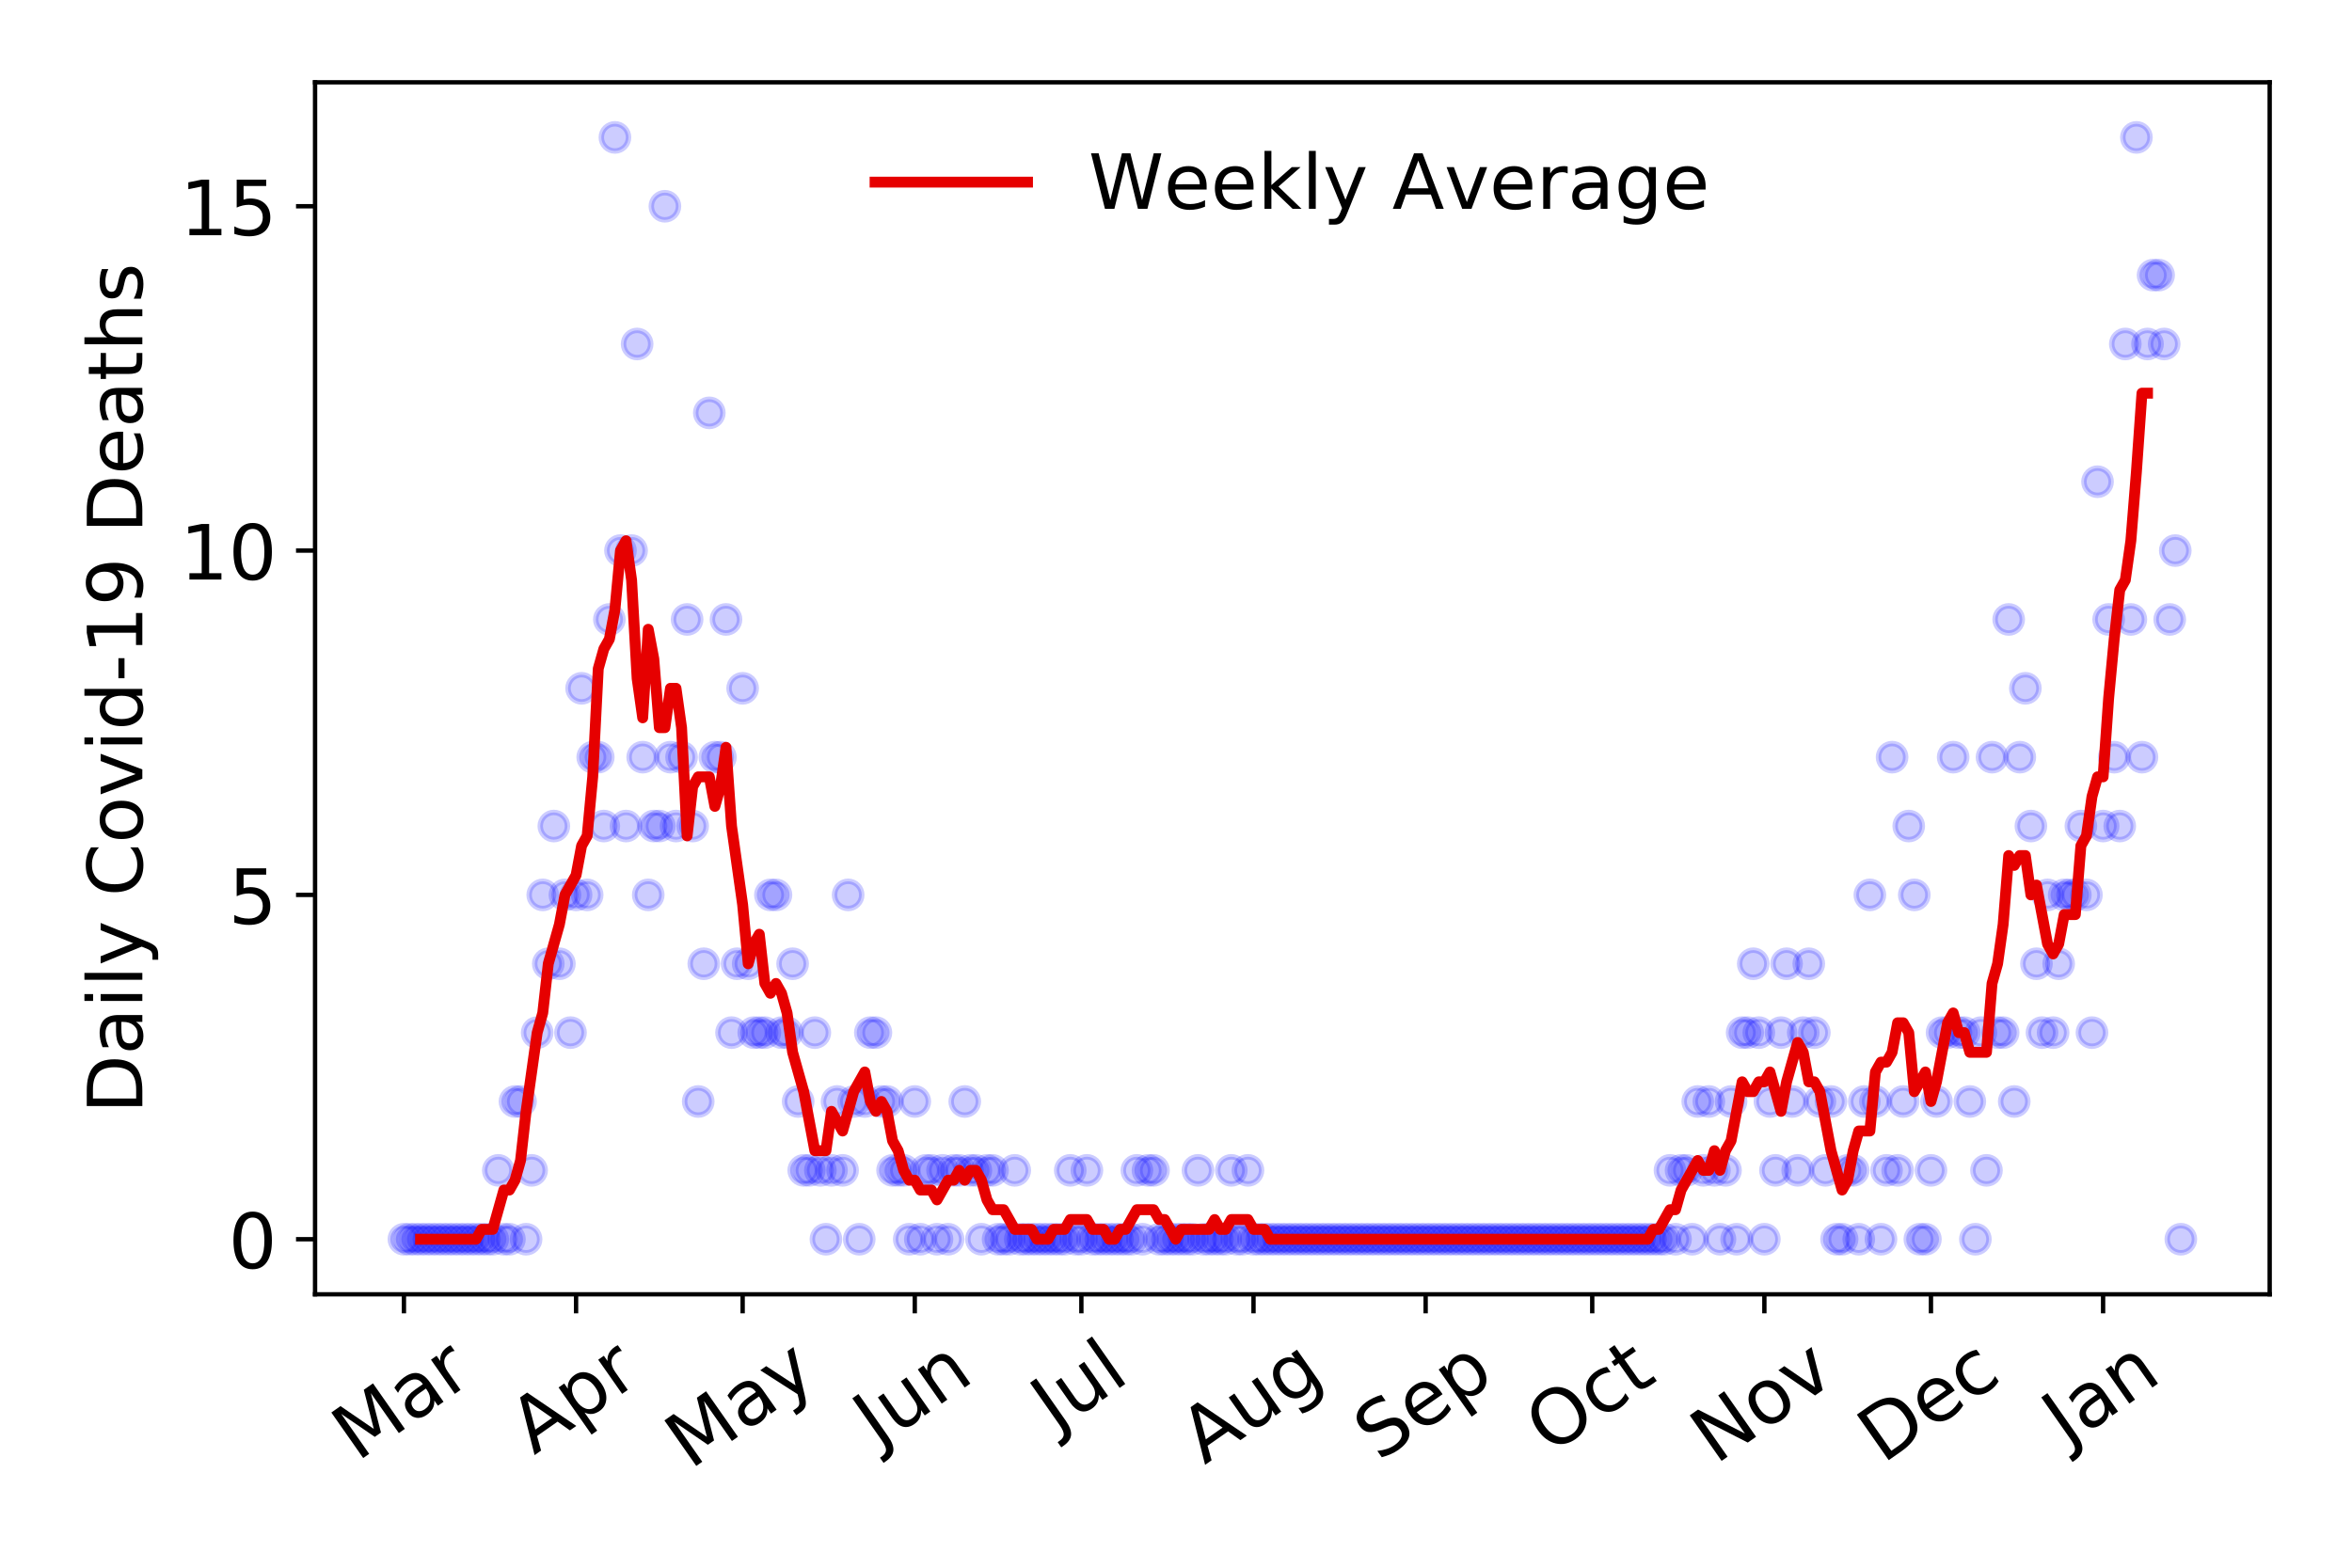 <?xml version="1.0" encoding="utf-8" standalone="no"?>
<!DOCTYPE svg PUBLIC "-//W3C//DTD SVG 1.1//EN"
  "http://www.w3.org/Graphics/SVG/1.1/DTD/svg11.dtd">
<!-- Created with matplotlib (https://matplotlib.org/) -->
<svg height="288pt" version="1.1" viewBox="0 0 432 288" width="432pt" xmlns="http://www.w3.org/2000/svg" xmlns:xlink="http://www.w3.org/1999/xlink">
 <defs>
  <style type="text/css">
*{stroke-linecap:butt;stroke-linejoin:round;}
  </style>
 </defs>
 <g id="figure_1">
  <g id="patch_1">
   <path d="M 0 288 
L 432 288 
L 432 0 
L 0 0 
z
" style="fill:#ffffff;"/>
  </g>
  <g id="axes_1">
   <g id="patch_2">
    <path d="M 57.87 237.778 
L 416.88 237.778 
L 416.88 15.12 
L 57.87 15.12 
z
" style="fill:#ffffff;"/>
   </g>
   <g id="matplotlib.axis_1">
    <g id="xtick_1">
     <g id="line2d_1">
      <defs>
       <path d="M 0 0 
L 0 3.5 
" id="m0aee1c08e5" style="stroke:#000000;stroke-width:0.8;"/>
      </defs>
      <g>
       <use style="stroke:#000000;stroke-width:0.8;" x="74.189" xlink:href="#m0aee1c08e5" y="237.778"/>
      </g>
     </g>
     <g id="text_1">
      <!-- Mar -->
      <defs>
       <path d="M 9.812 72.906 
L 24.516 72.906 
L 43.109 23.297 
L 61.812 72.906 
L 76.516 72.906 
L 76.516 0 
L 66.891 0 
L 66.891 64.016 
L 48.094 14.016 
L 38.188 14.016 
L 19.391 64.016 
L 19.391 0 
L 9.812 0 
z
" id="DejaVuSans-77"/>
       <path d="M 34.281 27.484 
Q 23.391 27.484 19.188 25 
Q 14.984 22.516 14.984 16.5 
Q 14.984 11.719 18.141 8.906 
Q 21.297 6.109 26.703 6.109 
Q 34.188 6.109 38.703 11.406 
Q 43.219 16.703 43.219 25.484 
L 43.219 27.484 
z
M 52.203 31.203 
L 52.203 0 
L 43.219 0 
L 43.219 8.297 
Q 40.141 3.328 35.547 0.953 
Q 30.953 -1.422 24.312 -1.422 
Q 15.922 -1.422 10.953 3.297 
Q 6 8.016 6 15.922 
Q 6 25.141 12.172 29.828 
Q 18.359 34.516 30.609 34.516 
L 43.219 34.516 
L 43.219 35.406 
Q 43.219 41.609 39.141 45 
Q 35.062 48.391 27.688 48.391 
Q 23 48.391 18.547 47.266 
Q 14.109 46.141 10.016 43.891 
L 10.016 52.203 
Q 14.938 54.109 19.578 55.047 
Q 24.219 56 28.609 56 
Q 40.484 56 46.344 49.844 
Q 52.203 43.703 52.203 31.203 
z
" id="DejaVuSans-97"/>
       <path d="M 41.109 46.297 
Q 39.594 47.172 37.812 47.578 
Q 36.031 48 33.891 48 
Q 26.266 48 22.188 43.047 
Q 18.109 38.094 18.109 28.812 
L 18.109 0 
L 9.078 0 
L 9.078 54.688 
L 18.109 54.688 
L 18.109 46.188 
Q 20.953 51.172 25.484 53.578 
Q 30.031 56 36.531 56 
Q 37.453 56 38.578 55.875 
Q 39.703 55.766 41.062 55.516 
z
" id="DejaVuSans-114"/>
      </defs>
      <g transform="translate(65.586 268.643)rotate(-35)scale(0.14 -0.14)">
       <use xlink:href="#DejaVuSans-77"/>
       <use x="86.279" xlink:href="#DejaVuSans-97"/>
       <use x="147.559" xlink:href="#DejaVuSans-114"/>
      </g>
     </g>
    </g>
    <g id="xtick_2">
     <g id="line2d_2">
      <g>
       <use style="stroke:#000000;stroke-width:0.8;" x="105.806" xlink:href="#m0aee1c08e5" y="237.778"/>
      </g>
     </g>
     <g id="text_2">
      <!-- Apr -->
      <defs>
       <path d="M 34.188 63.188 
L 20.797 26.906 
L 47.609 26.906 
z
M 28.609 72.906 
L 39.797 72.906 
L 67.578 0 
L 57.328 0 
L 50.688 18.703 
L 17.828 18.703 
L 11.188 0 
L 0.781 0 
z
" id="DejaVuSans-65"/>
       <path d="M 18.109 8.203 
L 18.109 -20.797 
L 9.078 -20.797 
L 9.078 54.688 
L 18.109 54.688 
L 18.109 46.391 
Q 20.953 51.266 25.266 53.625 
Q 29.594 56 35.594 56 
Q 45.562 56 51.781 48.094 
Q 58.016 40.188 58.016 27.297 
Q 58.016 14.406 51.781 6.484 
Q 45.562 -1.422 35.594 -1.422 
Q 29.594 -1.422 25.266 0.953 
Q 20.953 3.328 18.109 8.203 
z
M 48.688 27.297 
Q 48.688 37.203 44.609 42.844 
Q 40.531 48.484 33.406 48.484 
Q 26.266 48.484 22.188 42.844 
Q 18.109 37.203 18.109 27.297 
Q 18.109 17.391 22.188 11.75 
Q 26.266 6.109 33.406 6.109 
Q 40.531 6.109 44.609 11.75 
Q 48.688 17.391 48.688 27.297 
z
" id="DejaVuSans-112"/>
      </defs>
      <g transform="translate(98.102 267.384)rotate(-35)scale(0.14 -0.14)">
       <use xlink:href="#DejaVuSans-65"/>
       <use x="68.408" xlink:href="#DejaVuSans-112"/>
       <use x="131.885" xlink:href="#DejaVuSans-114"/>
      </g>
     </g>
    </g>
    <g id="xtick_3">
     <g id="line2d_3">
      <g>
       <use style="stroke:#000000;stroke-width:0.8;" x="136.403" xlink:href="#m0aee1c08e5" y="237.778"/>
      </g>
     </g>
     <g id="text_3">
      <!-- May -->
      <defs>
       <path d="M 32.172 -5.078 
Q 28.375 -14.844 24.75 -17.812 
Q 21.141 -20.797 15.094 -20.797 
L 7.906 -20.797 
L 7.906 -13.281 
L 13.188 -13.281 
Q 16.891 -13.281 18.938 -11.516 
Q 21 -9.766 23.484 -3.219 
L 25.094 0.875 
L 2.984 54.688 
L 12.5 54.688 
L 29.594 11.922 
L 46.688 54.688 
L 56.203 54.688 
z
" id="DejaVuSans-121"/>
      </defs>
      <g transform="translate(126.764 270.094)rotate(-35)scale(0.14 -0.14)">
       <use xlink:href="#DejaVuSans-77"/>
       <use x="86.279" xlink:href="#DejaVuSans-97"/>
       <use x="147.559" xlink:href="#DejaVuSans-121"/>
      </g>
     </g>
    </g>
    <g id="xtick_4">
     <g id="line2d_4">
      <g>
       <use style="stroke:#000000;stroke-width:0.8;" x="168.021" xlink:href="#m0aee1c08e5" y="237.778"/>
      </g>
     </g>
     <g id="text_4">
      <!-- Jun -->
      <defs>
       <path d="M 9.812 72.906 
L 19.672 72.906 
L 19.672 5.078 
Q 19.672 -8.109 14.672 -14.062 
Q 9.672 -20.016 -1.422 -20.016 
L -5.172 -20.016 
L -5.172 -11.719 
L -2.094 -11.719 
Q 4.438 -11.719 7.125 -8.047 
Q 9.812 -4.391 9.812 5.078 
z
" id="DejaVuSans-74"/>
       <path d="M 8.5 21.578 
L 8.5 54.688 
L 17.484 54.688 
L 17.484 21.922 
Q 17.484 14.156 20.5 10.266 
Q 23.531 6.391 29.594 6.391 
Q 36.859 6.391 41.078 11.031 
Q 45.312 15.672 45.312 23.688 
L 45.312 54.688 
L 54.297 54.688 
L 54.297 0 
L 45.312 0 
L 45.312 8.406 
Q 42.047 3.422 37.719 1 
Q 33.406 -1.422 27.688 -1.422 
Q 18.266 -1.422 13.375 4.438 
Q 8.5 10.297 8.5 21.578 
z
M 31.109 56 
z
" id="DejaVuSans-117"/>
       <path d="M 54.891 33.016 
L 54.891 0 
L 45.906 0 
L 45.906 32.719 
Q 45.906 40.484 42.875 44.328 
Q 39.844 48.188 33.797 48.188 
Q 26.516 48.188 22.312 43.547 
Q 18.109 38.922 18.109 30.906 
L 18.109 0 
L 9.078 0 
L 9.078 54.688 
L 18.109 54.688 
L 18.109 46.188 
Q 21.344 51.125 25.703 53.562 
Q 30.078 56 35.797 56 
Q 45.219 56 50.047 50.172 
Q 54.891 44.344 54.891 33.016 
z
" id="DejaVuSans-110"/>
      </defs>
      <g transform="translate(161.277 266.039)rotate(-35)scale(0.14 -0.14)">
       <use xlink:href="#DejaVuSans-74"/>
       <use x="29.492" xlink:href="#DejaVuSans-117"/>
       <use x="92.871" xlink:href="#DejaVuSans-110"/>
      </g>
     </g>
    </g>
    <g id="xtick_5">
     <g id="line2d_5">
      <g>
       <use style="stroke:#000000;stroke-width:0.8;" x="198.618" xlink:href="#m0aee1c08e5" y="237.778"/>
      </g>
     </g>
     <g id="text_5">
      <!-- Jul -->
      <defs>
       <path d="M 9.422 75.984 
L 18.406 75.984 
L 18.406 0 
L 9.422 0 
z
" id="DejaVuSans-108"/>
      </defs>
      <g transform="translate(193.916 263.181)rotate(-35)scale(0.14 -0.14)">
       <use xlink:href="#DejaVuSans-74"/>
       <use x="29.492" xlink:href="#DejaVuSans-117"/>
       <use x="92.871" xlink:href="#DejaVuSans-108"/>
      </g>
     </g>
    </g>
    <g id="xtick_6">
     <g id="line2d_6">
      <g>
       <use style="stroke:#000000;stroke-width:0.8;" x="230.236" xlink:href="#m0aee1c08e5" y="237.778"/>
      </g>
     </g>
     <g id="text_6">
      <!-- Aug -->
      <defs>
       <path d="M 45.406 27.984 
Q 45.406 37.75 41.375 43.109 
Q 37.359 48.484 30.078 48.484 
Q 22.859 48.484 18.828 43.109 
Q 14.797 37.75 14.797 27.984 
Q 14.797 18.266 18.828 12.891 
Q 22.859 7.516 30.078 7.516 
Q 37.359 7.516 41.375 12.891 
Q 45.406 18.266 45.406 27.984 
z
M 54.391 6.781 
Q 54.391 -7.172 48.188 -13.984 
Q 42 -20.797 29.203 -20.797 
Q 24.469 -20.797 20.266 -20.094 
Q 16.062 -19.391 12.109 -17.922 
L 12.109 -9.188 
Q 16.062 -11.328 19.922 -12.344 
Q 23.781 -13.375 27.781 -13.375 
Q 36.625 -13.375 41.016 -8.766 
Q 45.406 -4.156 45.406 5.172 
L 45.406 9.625 
Q 42.625 4.781 38.281 2.391 
Q 33.938 0 27.875 0 
Q 17.828 0 11.672 7.656 
Q 5.516 15.328 5.516 27.984 
Q 5.516 40.672 11.672 48.328 
Q 17.828 56 27.875 56 
Q 33.938 56 38.281 53.609 
Q 42.625 51.219 45.406 46.391 
L 45.406 54.688 
L 54.391 54.688 
z
" id="DejaVuSans-103"/>
      </defs>
      <g transform="translate(221.255 269.172)rotate(-35)scale(0.14 -0.14)">
       <use xlink:href="#DejaVuSans-65"/>
       <use x="68.408" xlink:href="#DejaVuSans-117"/>
       <use x="131.787" xlink:href="#DejaVuSans-103"/>
      </g>
     </g>
    </g>
    <g id="xtick_7">
     <g id="line2d_7">
      <g>
       <use style="stroke:#000000;stroke-width:0.8;" x="261.853" xlink:href="#m0aee1c08e5" y="237.778"/>
      </g>
     </g>
     <g id="text_7">
      <!-- Sep -->
      <defs>
       <path d="M 53.516 70.516 
L 53.516 60.891 
Q 47.906 63.578 42.922 64.891 
Q 37.938 66.219 33.297 66.219 
Q 25.25 66.219 20.875 63.094 
Q 16.5 59.969 16.5 54.203 
Q 16.5 49.359 19.406 46.891 
Q 22.312 44.438 30.422 42.922 
L 36.375 41.703 
Q 47.406 39.594 52.656 34.297 
Q 57.906 29 57.906 20.125 
Q 57.906 9.516 50.797 4.047 
Q 43.703 -1.422 29.984 -1.422 
Q 24.812 -1.422 18.969 -0.25 
Q 13.141 0.922 6.891 3.219 
L 6.891 13.375 
Q 12.891 10.016 18.656 8.297 
Q 24.422 6.594 29.984 6.594 
Q 38.422 6.594 43.016 9.906 
Q 47.609 13.234 47.609 19.391 
Q 47.609 24.75 44.312 27.781 
Q 41.016 30.812 33.5 32.328 
L 27.484 33.5 
Q 16.453 35.688 11.516 40.375 
Q 6.594 45.062 6.594 53.422 
Q 6.594 63.094 13.406 68.656 
Q 20.219 74.219 32.172 74.219 
Q 37.312 74.219 42.625 73.281 
Q 47.953 72.359 53.516 70.516 
z
" id="DejaVuSans-83"/>
       <path d="M 56.203 29.594 
L 56.203 25.203 
L 14.891 25.203 
Q 15.484 15.922 20.484 11.062 
Q 25.484 6.203 34.422 6.203 
Q 39.594 6.203 44.453 7.469 
Q 49.312 8.734 54.109 11.281 
L 54.109 2.781 
Q 49.266 0.734 44.188 -0.344 
Q 39.109 -1.422 33.891 -1.422 
Q 20.797 -1.422 13.156 6.188 
Q 5.516 13.812 5.516 26.812 
Q 5.516 40.234 12.766 48.109 
Q 20.016 56 32.328 56 
Q 43.359 56 49.781 48.891 
Q 56.203 41.797 56.203 29.594 
z
M 47.219 32.234 
Q 47.125 39.594 43.094 43.984 
Q 39.062 48.391 32.422 48.391 
Q 24.906 48.391 20.391 44.141 
Q 15.875 39.891 15.188 32.172 
z
" id="DejaVuSans-101"/>
      </defs>
      <g transform="translate(253.26 268.629)rotate(-35)scale(0.14 -0.14)">
       <use xlink:href="#DejaVuSans-83"/>
       <use x="63.477" xlink:href="#DejaVuSans-101"/>
       <use x="125" xlink:href="#DejaVuSans-112"/>
      </g>
     </g>
    </g>
    <g id="xtick_8">
     <g id="line2d_8">
      <g>
       <use style="stroke:#000000;stroke-width:0.8;" x="292.45" xlink:href="#m0aee1c08e5" y="237.778"/>
      </g>
     </g>
     <g id="text_8">
      <!-- Oct -->
      <defs>
       <path d="M 39.406 66.219 
Q 28.656 66.219 22.328 58.203 
Q 16.016 50.203 16.016 36.375 
Q 16.016 22.609 22.328 14.594 
Q 28.656 6.594 39.406 6.594 
Q 50.141 6.594 56.422 14.594 
Q 62.703 22.609 62.703 36.375 
Q 62.703 50.203 56.422 58.203 
Q 50.141 66.219 39.406 66.219 
z
M 39.406 74.219 
Q 54.734 74.219 63.906 63.938 
Q 73.094 53.656 73.094 36.375 
Q 73.094 19.141 63.906 8.859 
Q 54.734 -1.422 39.406 -1.422 
Q 24.031 -1.422 14.812 8.828 
Q 5.609 19.094 5.609 36.375 
Q 5.609 53.656 14.812 63.938 
Q 24.031 74.219 39.406 74.219 
z
" id="DejaVuSans-79"/>
       <path d="M 48.781 52.594 
L 48.781 44.188 
Q 44.969 46.297 41.141 47.344 
Q 37.312 48.391 33.406 48.391 
Q 24.656 48.391 19.812 42.844 
Q 14.984 37.312 14.984 27.297 
Q 14.984 17.281 19.812 11.734 
Q 24.656 6.203 33.406 6.203 
Q 37.312 6.203 41.141 7.25 
Q 44.969 8.297 48.781 10.406 
L 48.781 2.094 
Q 45.016 0.344 40.984 -0.531 
Q 36.969 -1.422 32.422 -1.422 
Q 20.062 -1.422 12.781 6.344 
Q 5.516 14.109 5.516 27.297 
Q 5.516 40.672 12.859 48.328 
Q 20.219 56 33.016 56 
Q 37.156 56 41.109 55.141 
Q 45.062 54.297 48.781 52.594 
z
" id="DejaVuSans-99"/>
       <path d="M 18.312 70.219 
L 18.312 54.688 
L 36.812 54.688 
L 36.812 47.703 
L 18.312 47.703 
L 18.312 18.016 
Q 18.312 11.328 20.141 9.422 
Q 21.969 7.516 27.594 7.516 
L 36.812 7.516 
L 36.812 0 
L 27.594 0 
Q 17.188 0 13.234 3.875 
Q 9.281 7.766 9.281 18.016 
L 9.281 47.703 
L 2.688 47.703 
L 2.688 54.688 
L 9.281 54.688 
L 9.281 70.219 
z
" id="DejaVuSans-116"/>
      </defs>
      <g transform="translate(284.752 267.377)rotate(-35)scale(0.14 -0.14)">
       <use xlink:href="#DejaVuSans-79"/>
       <use x="78.711" xlink:href="#DejaVuSans-99"/>
       <use x="133.691" xlink:href="#DejaVuSans-116"/>
      </g>
     </g>
    </g>
    <g id="xtick_9">
     <g id="line2d_9">
      <g>
       <use style="stroke:#000000;stroke-width:0.8;" x="324.068" xlink:href="#m0aee1c08e5" y="237.778"/>
      </g>
     </g>
     <g id="text_9">
      <!-- Nov -->
      <defs>
       <path d="M 9.812 72.906 
L 23.094 72.906 
L 55.422 11.922 
L 55.422 72.906 
L 64.984 72.906 
L 64.984 0 
L 51.703 0 
L 19.391 60.984 
L 19.391 0 
L 9.812 0 
z
" id="DejaVuSans-78"/>
       <path d="M 30.609 48.391 
Q 23.391 48.391 19.188 42.75 
Q 14.984 37.109 14.984 27.297 
Q 14.984 17.484 19.156 11.844 
Q 23.344 6.203 30.609 6.203 
Q 37.797 6.203 41.984 11.859 
Q 46.188 17.531 46.188 27.297 
Q 46.188 37.016 41.984 42.703 
Q 37.797 48.391 30.609 48.391 
z
M 30.609 56 
Q 42.328 56 49.016 48.375 
Q 55.719 40.766 55.719 27.297 
Q 55.719 13.875 49.016 6.219 
Q 42.328 -1.422 30.609 -1.422 
Q 18.844 -1.422 12.172 6.219 
Q 5.516 13.875 5.516 27.297 
Q 5.516 40.766 12.172 48.375 
Q 18.844 56 30.609 56 
z
" id="DejaVuSans-111"/>
       <path d="M 2.984 54.688 
L 12.5 54.688 
L 29.594 8.797 
L 46.688 54.688 
L 56.203 54.688 
L 35.688 0 
L 23.484 0 
z
" id="DejaVuSans-118"/>
      </defs>
      <g transform="translate(315.091 269.166)rotate(-35)scale(0.14 -0.14)">
       <use xlink:href="#DejaVuSans-78"/>
       <use x="74.805" xlink:href="#DejaVuSans-111"/>
       <use x="135.986" xlink:href="#DejaVuSans-118"/>
      </g>
     </g>
    </g>
    <g id="xtick_10">
     <g id="line2d_10">
      <g>
       <use style="stroke:#000000;stroke-width:0.8;" x="354.665" xlink:href="#m0aee1c08e5" y="237.778"/>
      </g>
     </g>
     <g id="text_10">
      <!-- Dec -->
      <defs>
       <path d="M 19.672 64.797 
L 19.672 8.109 
L 31.594 8.109 
Q 46.688 8.109 53.688 14.938 
Q 60.688 21.781 60.688 36.531 
Q 60.688 51.172 53.688 57.984 
Q 46.688 64.797 31.594 64.797 
z
M 9.812 72.906 
L 30.078 72.906 
Q 51.266 72.906 61.172 64.094 
Q 71.094 55.281 71.094 36.531 
Q 71.094 17.672 61.125 8.828 
Q 51.172 0 30.078 0 
L 9.812 0 
z
" id="DejaVuSans-68"/>
      </defs>
      <g transform="translate(345.785 269.032)rotate(-35)scale(0.14 -0.14)">
       <use xlink:href="#DejaVuSans-68"/>
       <use x="77.002" xlink:href="#DejaVuSans-101"/>
       <use x="138.525" xlink:href="#DejaVuSans-99"/>
      </g>
     </g>
    </g>
    <g id="xtick_11">
     <g id="line2d_11">
      <g>
       <use style="stroke:#000000;stroke-width:0.8;" x="386.283" xlink:href="#m0aee1c08e5" y="237.778"/>
      </g>
     </g>
     <g id="text_11">
      <!-- Jan -->
      <g transform="translate(379.659 265.871)rotate(-35)scale(0.14 -0.14)">
       <use xlink:href="#DejaVuSans-74"/>
       <use x="29.492" xlink:href="#DejaVuSans-97"/>
       <use x="90.771" xlink:href="#DejaVuSans-110"/>
      </g>
     </g>
    </g>
   </g>
   <g id="matplotlib.axis_2">
    <g id="ytick_1">
     <g id="line2d_12">
      <defs>
       <path d="M 0 0 
L -3.5 0 
" id="m27124b3f57" style="stroke:#000000;stroke-width:0.8;"/>
      </defs>
      <g>
       <use style="stroke:#000000;stroke-width:0.8;" x="57.87" xlink:href="#m27124b3f57" y="227.657"/>
      </g>
     </g>
     <g id="text_12">
      <!-- 0 -->
      <defs>
       <path d="M 31.781 66.406 
Q 24.172 66.406 20.328 58.906 
Q 16.5 51.422 16.5 36.375 
Q 16.5 21.391 20.328 13.891 
Q 24.172 6.391 31.781 6.391 
Q 39.453 6.391 43.281 13.891 
Q 47.125 21.391 47.125 36.375 
Q 47.125 51.422 43.281 58.906 
Q 39.453 66.406 31.781 66.406 
z
M 31.781 74.219 
Q 44.047 74.219 50.516 64.516 
Q 56.984 54.828 56.984 36.375 
Q 56.984 17.969 50.516 8.266 
Q 44.047 -1.422 31.781 -1.422 
Q 19.531 -1.422 13.062 8.266 
Q 6.594 17.969 6.594 36.375 
Q 6.594 54.828 13.062 64.516 
Q 19.531 74.219 31.781 74.219 
z
" id="DejaVuSans-48"/>
      </defs>
      <g transform="translate(41.962 232.976)scale(0.14 -0.14)">
       <use xlink:href="#DejaVuSans-48"/>
      </g>
     </g>
    </g>
    <g id="ytick_2">
     <g id="line2d_13">
      <g>
       <use style="stroke:#000000;stroke-width:0.8;" x="57.87" xlink:href="#m27124b3f57" y="164.402"/>
      </g>
     </g>
     <g id="text_13">
      <!-- 5 -->
      <defs>
       <path d="M 10.797 72.906 
L 49.516 72.906 
L 49.516 64.594 
L 19.828 64.594 
L 19.828 46.734 
Q 21.969 47.469 24.109 47.828 
Q 26.266 48.188 28.422 48.188 
Q 40.625 48.188 47.75 41.5 
Q 54.891 34.812 54.891 23.391 
Q 54.891 11.625 47.562 5.094 
Q 40.234 -1.422 26.906 -1.422 
Q 22.312 -1.422 17.547 -0.641 
Q 12.797 0.141 7.719 1.703 
L 7.719 11.625 
Q 12.109 9.234 16.797 8.062 
Q 21.484 6.891 26.703 6.891 
Q 35.156 6.891 40.078 11.328 
Q 45.016 15.766 45.016 23.391 
Q 45.016 31 40.078 35.438 
Q 35.156 39.891 26.703 39.891 
Q 22.75 39.891 18.812 39.016 
Q 14.891 38.141 10.797 36.281 
z
" id="DejaVuSans-53"/>
      </defs>
      <g transform="translate(41.962 169.721)scale(0.14 -0.14)">
       <use xlink:href="#DejaVuSans-53"/>
      </g>
     </g>
    </g>
    <g id="ytick_3">
     <g id="line2d_14">
      <g>
       <use style="stroke:#000000;stroke-width:0.8;" x="57.87" xlink:href="#m27124b3f57" y="101.147"/>
      </g>
     </g>
     <g id="text_14">
      <!-- 10 -->
      <defs>
       <path d="M 12.406 8.297 
L 28.516 8.297 
L 28.516 63.922 
L 10.984 60.406 
L 10.984 69.391 
L 28.422 72.906 
L 38.281 72.906 
L 38.281 8.297 
L 54.391 8.297 
L 54.391 0 
L 12.406 0 
z
" id="DejaVuSans-49"/>
      </defs>
      <g transform="translate(33.055 106.466)scale(0.14 -0.14)">
       <use xlink:href="#DejaVuSans-49"/>
       <use x="63.623" xlink:href="#DejaVuSans-48"/>
      </g>
     </g>
    </g>
    <g id="ytick_4">
     <g id="line2d_15">
      <g>
       <use style="stroke:#000000;stroke-width:0.8;" x="57.87" xlink:href="#m27124b3f57" y="37.892"/>
      </g>
     </g>
     <g id="text_15">
      <!-- 15 -->
      <g transform="translate(33.055 43.211)scale(0.14 -0.14)">
       <use xlink:href="#DejaVuSans-49"/>
       <use x="63.623" xlink:href="#DejaVuSans-53"/>
      </g>
     </g>
    </g>
    <g id="text_16">
     <!-- Daily Covid-19 Deaths -->
     <defs>
      <path d="M 9.422 54.688 
L 18.406 54.688 
L 18.406 0 
L 9.422 0 
z
M 9.422 75.984 
L 18.406 75.984 
L 18.406 64.594 
L 9.422 64.594 
z
" id="DejaVuSans-105"/>
      <path id="DejaVuSans-32"/>
      <path d="M 64.406 67.281 
L 64.406 56.891 
Q 59.422 61.531 53.781 63.812 
Q 48.141 66.109 41.797 66.109 
Q 29.297 66.109 22.656 58.469 
Q 16.016 50.828 16.016 36.375 
Q 16.016 21.969 22.656 14.328 
Q 29.297 6.688 41.797 6.688 
Q 48.141 6.688 53.781 8.984 
Q 59.422 11.281 64.406 15.922 
L 64.406 5.609 
Q 59.234 2.094 53.438 0.328 
Q 47.656 -1.422 41.219 -1.422 
Q 24.656 -1.422 15.125 8.703 
Q 5.609 18.844 5.609 36.375 
Q 5.609 53.953 15.125 64.078 
Q 24.656 74.219 41.219 74.219 
Q 47.75 74.219 53.531 72.484 
Q 59.328 70.75 64.406 67.281 
z
" id="DejaVuSans-67"/>
      <path d="M 45.406 46.391 
L 45.406 75.984 
L 54.391 75.984 
L 54.391 0 
L 45.406 0 
L 45.406 8.203 
Q 42.578 3.328 38.25 0.953 
Q 33.938 -1.422 27.875 -1.422 
Q 17.969 -1.422 11.734 6.484 
Q 5.516 14.406 5.516 27.297 
Q 5.516 40.188 11.734 48.094 
Q 17.969 56 27.875 56 
Q 33.938 56 38.25 53.625 
Q 42.578 51.266 45.406 46.391 
z
M 14.797 27.297 
Q 14.797 17.391 18.875 11.75 
Q 22.953 6.109 30.078 6.109 
Q 37.203 6.109 41.297 11.75 
Q 45.406 17.391 45.406 27.297 
Q 45.406 37.203 41.297 42.844 
Q 37.203 48.484 30.078 48.484 
Q 22.953 48.484 18.875 42.844 
Q 14.797 37.203 14.797 27.297 
z
" id="DejaVuSans-100"/>
      <path d="M 4.891 31.391 
L 31.203 31.391 
L 31.203 23.391 
L 4.891 23.391 
z
" id="DejaVuSans-45"/>
      <path d="M 10.984 1.516 
L 10.984 10.5 
Q 14.703 8.734 18.5 7.812 
Q 22.312 6.891 25.984 6.891 
Q 35.75 6.891 40.891 13.453 
Q 46.047 20.016 46.781 33.406 
Q 43.953 29.203 39.594 26.953 
Q 35.25 24.703 29.984 24.703 
Q 19.047 24.703 12.672 31.312 
Q 6.297 37.938 6.297 49.422 
Q 6.297 60.641 12.938 67.422 
Q 19.578 74.219 30.609 74.219 
Q 43.266 74.219 49.922 64.516 
Q 56.594 54.828 56.594 36.375 
Q 56.594 19.141 48.406 8.859 
Q 40.234 -1.422 26.422 -1.422 
Q 22.703 -1.422 18.891 -0.688 
Q 15.094 0.047 10.984 1.516 
z
M 30.609 32.422 
Q 37.25 32.422 41.125 36.953 
Q 45.016 41.5 45.016 49.422 
Q 45.016 57.281 41.125 61.844 
Q 37.25 66.406 30.609 66.406 
Q 23.969 66.406 20.094 61.844 
Q 16.219 57.281 16.219 49.422 
Q 16.219 41.5 20.094 36.953 
Q 23.969 32.422 30.609 32.422 
z
" id="DejaVuSans-57"/>
      <path d="M 54.891 33.016 
L 54.891 0 
L 45.906 0 
L 45.906 32.719 
Q 45.906 40.484 42.875 44.328 
Q 39.844 48.188 33.797 48.188 
Q 26.516 48.188 22.312 43.547 
Q 18.109 38.922 18.109 30.906 
L 18.109 0 
L 9.078 0 
L 9.078 75.984 
L 18.109 75.984 
L 18.109 46.188 
Q 21.344 51.125 25.703 53.562 
Q 30.078 56 35.797 56 
Q 45.219 56 50.047 50.172 
Q 54.891 44.344 54.891 33.016 
z
" id="DejaVuSans-104"/>
      <path d="M 44.281 53.078 
L 44.281 44.578 
Q 40.484 46.531 36.375 47.5 
Q 32.281 48.484 27.875 48.484 
Q 21.188 48.484 17.844 46.438 
Q 14.5 44.391 14.5 40.281 
Q 14.5 37.156 16.891 35.375 
Q 19.281 33.594 26.516 31.984 
L 29.594 31.297 
Q 39.156 29.25 43.188 25.516 
Q 47.219 21.781 47.219 15.094 
Q 47.219 7.469 41.188 3.016 
Q 35.156 -1.422 24.609 -1.422 
Q 20.219 -1.422 15.453 -0.562 
Q 10.688 0.297 5.422 2 
L 5.422 11.281 
Q 10.406 8.688 15.234 7.391 
Q 20.062 6.109 24.812 6.109 
Q 31.156 6.109 34.562 8.281 
Q 37.984 10.453 37.984 14.406 
Q 37.984 18.062 35.516 20.016 
Q 33.062 21.969 24.703 23.781 
L 21.578 24.516 
Q 13.234 26.266 9.516 29.906 
Q 5.812 33.547 5.812 39.891 
Q 5.812 47.609 11.281 51.797 
Q 16.75 56 26.812 56 
Q 31.781 56 36.172 55.266 
Q 40.578 54.547 44.281 53.078 
z
" id="DejaVuSans-115"/>
     </defs>
     <g transform="translate(26.143 204.56)rotate(-90)scale(0.14 -0.14)">
      <use xlink:href="#DejaVuSans-68"/>
      <use x="77.002" xlink:href="#DejaVuSans-97"/>
      <use x="138.281" xlink:href="#DejaVuSans-105"/>
      <use x="166.064" xlink:href="#DejaVuSans-108"/>
      <use x="193.848" xlink:href="#DejaVuSans-121"/>
      <use x="253.027" xlink:href="#DejaVuSans-32"/>
      <use x="284.814" xlink:href="#DejaVuSans-67"/>
      <use x="354.639" xlink:href="#DejaVuSans-111"/>
      <use x="415.82" xlink:href="#DejaVuSans-118"/>
      <use x="475" xlink:href="#DejaVuSans-105"/>
      <use x="502.783" xlink:href="#DejaVuSans-100"/>
      <use x="566.26" xlink:href="#DejaVuSans-45"/>
      <use x="602.344" xlink:href="#DejaVuSans-49"/>
      <use x="665.967" xlink:href="#DejaVuSans-57"/>
      <use x="729.59" xlink:href="#DejaVuSans-32"/>
      <use x="761.377" xlink:href="#DejaVuSans-68"/>
      <use x="838.379" xlink:href="#DejaVuSans-101"/>
      <use x="899.902" xlink:href="#DejaVuSans-97"/>
      <use x="961.182" xlink:href="#DejaVuSans-116"/>
      <use x="1000.391" xlink:href="#DejaVuSans-104"/>
      <use x="1063.77" xlink:href="#DejaVuSans-115"/>
     </g>
    </g>
   </g>
   <g id="line2d_16">
    <defs>
     <path d="M 0 2.5 
C 0.663 2.5 1.299 2.237 1.768 1.768 
C 2.237 1.299 2.5 0.663 2.5 0 
C 2.5 -0.663 2.237 -1.299 1.768 -1.768 
C 1.299 -2.237 0.663 -2.5 0 -2.5 
C -0.663 -2.5 -1.299 -2.237 -1.768 -1.768 
C -2.237 -1.299 -2.5 -0.663 -2.5 0 
C -2.5 0.663 -2.237 1.299 -1.768 1.768 
C -1.299 2.237 -0.663 2.5 0 2.5 
z
" id="m04e5f86490" style="stroke:#0000ff;stroke-opacity:0.2;"/>
    </defs>
    <g clip-path="url(#p766540d1c3)">
     <use style="fill:#0000ff;fill-opacity:0.2;stroke:#0000ff;stroke-opacity:0.2;" x="74.189" xlink:href="#m04e5f86490" y="227.657"/>
     <use style="fill:#0000ff;fill-opacity:0.2;stroke:#0000ff;stroke-opacity:0.2;" x="75.209" xlink:href="#m04e5f86490" y="227.657"/>
     <use style="fill:#0000ff;fill-opacity:0.2;stroke:#0000ff;stroke-opacity:0.2;" x="76.228" xlink:href="#m04e5f86490" y="227.657"/>
     <use style="fill:#0000ff;fill-opacity:0.2;stroke:#0000ff;stroke-opacity:0.2;" x="77.248" xlink:href="#m04e5f86490" y="227.657"/>
     <use style="fill:#0000ff;fill-opacity:0.2;stroke:#0000ff;stroke-opacity:0.2;" x="78.268" xlink:href="#m04e5f86490" y="227.657"/>
     <use style="fill:#0000ff;fill-opacity:0.2;stroke:#0000ff;stroke-opacity:0.2;" x="79.288" xlink:href="#m04e5f86490" y="227.657"/>
     <use style="fill:#0000ff;fill-opacity:0.2;stroke:#0000ff;stroke-opacity:0.2;" x="80.308" xlink:href="#m04e5f86490" y="227.657"/>
     <use style="fill:#0000ff;fill-opacity:0.2;stroke:#0000ff;stroke-opacity:0.2;" x="81.328" xlink:href="#m04e5f86490" y="227.657"/>
     <use style="fill:#0000ff;fill-opacity:0.2;stroke:#0000ff;stroke-opacity:0.2;" x="82.348" xlink:href="#m04e5f86490" y="227.657"/>
     <use style="fill:#0000ff;fill-opacity:0.2;stroke:#0000ff;stroke-opacity:0.2;" x="83.368" xlink:href="#m04e5f86490" y="227.657"/>
     <use style="fill:#0000ff;fill-opacity:0.2;stroke:#0000ff;stroke-opacity:0.2;" x="84.388" xlink:href="#m04e5f86490" y="227.657"/>
     <use style="fill:#0000ff;fill-opacity:0.2;stroke:#0000ff;stroke-opacity:0.2;" x="85.408" xlink:href="#m04e5f86490" y="227.657"/>
     <use style="fill:#0000ff;fill-opacity:0.2;stroke:#0000ff;stroke-opacity:0.2;" x="86.428" xlink:href="#m04e5f86490" y="227.657"/>
     <use style="fill:#0000ff;fill-opacity:0.2;stroke:#0000ff;stroke-opacity:0.2;" x="87.448" xlink:href="#m04e5f86490" y="227.657"/>
     <use style="fill:#0000ff;fill-opacity:0.2;stroke:#0000ff;stroke-opacity:0.2;" x="88.467" xlink:href="#m04e5f86490" y="227.657"/>
     <use style="fill:#0000ff;fill-opacity:0.2;stroke:#0000ff;stroke-opacity:0.2;" x="89.487" xlink:href="#m04e5f86490" y="227.657"/>
     <use style="fill:#0000ff;fill-opacity:0.2;stroke:#0000ff;stroke-opacity:0.2;" x="90.507" xlink:href="#m04e5f86490" y="227.657"/>
     <use style="fill:#0000ff;fill-opacity:0.2;stroke:#0000ff;stroke-opacity:0.2;" x="91.527" xlink:href="#m04e5f86490" y="215.006"/>
     <use style="fill:#0000ff;fill-opacity:0.2;stroke:#0000ff;stroke-opacity:0.2;" x="92.547" xlink:href="#m04e5f86490" y="227.657"/>
     <use style="fill:#0000ff;fill-opacity:0.2;stroke:#0000ff;stroke-opacity:0.2;" x="93.567" xlink:href="#m04e5f86490" y="227.657"/>
     <use style="fill:#0000ff;fill-opacity:0.2;stroke:#0000ff;stroke-opacity:0.2;" x="94.587" xlink:href="#m04e5f86490" y="202.355"/>
     <use style="fill:#0000ff;fill-opacity:0.2;stroke:#0000ff;stroke-opacity:0.2;" x="95.607" xlink:href="#m04e5f86490" y="202.355"/>
     <use style="fill:#0000ff;fill-opacity:0.2;stroke:#0000ff;stroke-opacity:0.2;" x="96.627" xlink:href="#m04e5f86490" y="227.657"/>
     <use style="fill:#0000ff;fill-opacity:0.2;stroke:#0000ff;stroke-opacity:0.2;" x="97.647" xlink:href="#m04e5f86490" y="215.006"/>
     <use style="fill:#0000ff;fill-opacity:0.2;stroke:#0000ff;stroke-opacity:0.2;" x="98.667" xlink:href="#m04e5f86490" y="189.704"/>
     <use style="fill:#0000ff;fill-opacity:0.2;stroke:#0000ff;stroke-opacity:0.2;" x="99.687" xlink:href="#m04e5f86490" y="164.402"/>
     <use style="fill:#0000ff;fill-opacity:0.2;stroke:#0000ff;stroke-opacity:0.2;" x="100.706" xlink:href="#m04e5f86490" y="177.053"/>
     <use style="fill:#0000ff;fill-opacity:0.2;stroke:#0000ff;stroke-opacity:0.2;" x="101.726" xlink:href="#m04e5f86490" y="151.751"/>
     <use style="fill:#0000ff;fill-opacity:0.2;stroke:#0000ff;stroke-opacity:0.2;" x="102.746" xlink:href="#m04e5f86490" y="177.053"/>
     <use style="fill:#0000ff;fill-opacity:0.2;stroke:#0000ff;stroke-opacity:0.2;" x="103.766" xlink:href="#m04e5f86490" y="164.402"/>
     <use style="fill:#0000ff;fill-opacity:0.2;stroke:#0000ff;stroke-opacity:0.2;" x="104.786" xlink:href="#m04e5f86490" y="189.704"/>
     <use style="fill:#0000ff;fill-opacity:0.2;stroke:#0000ff;stroke-opacity:0.2;" x="105.806" xlink:href="#m04e5f86490" y="164.402"/>
     <use style="fill:#0000ff;fill-opacity:0.2;stroke:#0000ff;stroke-opacity:0.2;" x="106.826" xlink:href="#m04e5f86490" y="126.449"/>
     <use style="fill:#0000ff;fill-opacity:0.2;stroke:#0000ff;stroke-opacity:0.2;" x="107.846" xlink:href="#m04e5f86490" y="164.402"/>
     <use style="fill:#0000ff;fill-opacity:0.2;stroke:#0000ff;stroke-opacity:0.2;" x="108.866" xlink:href="#m04e5f86490" y="139.1"/>
     <use style="fill:#0000ff;fill-opacity:0.2;stroke:#0000ff;stroke-opacity:0.2;" x="109.886" xlink:href="#m04e5f86490" y="139.1"/>
     <use style="fill:#0000ff;fill-opacity:0.2;stroke:#0000ff;stroke-opacity:0.2;" x="110.906" xlink:href="#m04e5f86490" y="151.751"/>
     <use style="fill:#0000ff;fill-opacity:0.2;stroke:#0000ff;stroke-opacity:0.2;" x="111.925" xlink:href="#m04e5f86490" y="113.798"/>
     <use style="fill:#0000ff;fill-opacity:0.2;stroke:#0000ff;stroke-opacity:0.2;" x="112.945" xlink:href="#m04e5f86490" y="25.241"/>
     <use style="fill:#0000ff;fill-opacity:0.2;stroke:#0000ff;stroke-opacity:0.2;" x="113.965" xlink:href="#m04e5f86490" y="101.147"/>
     <use style="fill:#0000ff;fill-opacity:0.2;stroke:#0000ff;stroke-opacity:0.2;" x="114.985" xlink:href="#m04e5f86490" y="151.751"/>
     <use style="fill:#0000ff;fill-opacity:0.2;stroke:#0000ff;stroke-opacity:0.2;" x="116.005" xlink:href="#m04e5f86490" y="101.147"/>
     <use style="fill:#0000ff;fill-opacity:0.2;stroke:#0000ff;stroke-opacity:0.2;" x="117.025" xlink:href="#m04e5f86490" y="63.194"/>
     <use style="fill:#0000ff;fill-opacity:0.2;stroke:#0000ff;stroke-opacity:0.2;" x="118.045" xlink:href="#m04e5f86490" y="139.1"/>
     <use style="fill:#0000ff;fill-opacity:0.2;stroke:#0000ff;stroke-opacity:0.2;" x="119.065" xlink:href="#m04e5f86490" y="164.402"/>
     <use style="fill:#0000ff;fill-opacity:0.2;stroke:#0000ff;stroke-opacity:0.2;" x="120.085" xlink:href="#m04e5f86490" y="151.751"/>
     <use style="fill:#0000ff;fill-opacity:0.2;stroke:#0000ff;stroke-opacity:0.2;" x="121.105" xlink:href="#m04e5f86490" y="151.751"/>
     <use style="fill:#0000ff;fill-opacity:0.2;stroke:#0000ff;stroke-opacity:0.2;" x="122.125" xlink:href="#m04e5f86490" y="37.892"/>
     <use style="fill:#0000ff;fill-opacity:0.2;stroke:#0000ff;stroke-opacity:0.2;" x="123.145" xlink:href="#m04e5f86490" y="139.1"/>
     <use style="fill:#0000ff;fill-opacity:0.2;stroke:#0000ff;stroke-opacity:0.2;" x="124.164" xlink:href="#m04e5f86490" y="151.751"/>
     <use style="fill:#0000ff;fill-opacity:0.2;stroke:#0000ff;stroke-opacity:0.2;" x="125.184" xlink:href="#m04e5f86490" y="139.1"/>
     <use style="fill:#0000ff;fill-opacity:0.2;stroke:#0000ff;stroke-opacity:0.2;" x="126.204" xlink:href="#m04e5f86490" y="113.798"/>
     <use style="fill:#0000ff;fill-opacity:0.2;stroke:#0000ff;stroke-opacity:0.2;" x="127.224" xlink:href="#m04e5f86490" y="151.751"/>
     <use style="fill:#0000ff;fill-opacity:0.2;stroke:#0000ff;stroke-opacity:0.2;" x="128.244" xlink:href="#m04e5f86490" y="202.355"/>
     <use style="fill:#0000ff;fill-opacity:0.2;stroke:#0000ff;stroke-opacity:0.2;" x="129.264" xlink:href="#m04e5f86490" y="177.053"/>
     <use style="fill:#0000ff;fill-opacity:0.2;stroke:#0000ff;stroke-opacity:0.2;" x="130.284" xlink:href="#m04e5f86490" y="75.845"/>
     <use style="fill:#0000ff;fill-opacity:0.2;stroke:#0000ff;stroke-opacity:0.2;" x="131.304" xlink:href="#m04e5f86490" y="139.1"/>
     <use style="fill:#0000ff;fill-opacity:0.2;stroke:#0000ff;stroke-opacity:0.2;" x="132.324" xlink:href="#m04e5f86490" y="139.1"/>
     <use style="fill:#0000ff;fill-opacity:0.2;stroke:#0000ff;stroke-opacity:0.2;" x="133.344" xlink:href="#m04e5f86490" y="113.798"/>
     <use style="fill:#0000ff;fill-opacity:0.2;stroke:#0000ff;stroke-opacity:0.2;" x="134.364" xlink:href="#m04e5f86490" y="189.704"/>
     <use style="fill:#0000ff;fill-opacity:0.2;stroke:#0000ff;stroke-opacity:0.2;" x="135.384" xlink:href="#m04e5f86490" y="177.053"/>
     <use style="fill:#0000ff;fill-opacity:0.2;stroke:#0000ff;stroke-opacity:0.2;" x="136.403" xlink:href="#m04e5f86490" y="126.449"/>
     <use style="fill:#0000ff;fill-opacity:0.2;stroke:#0000ff;stroke-opacity:0.2;" x="137.423" xlink:href="#m04e5f86490" y="177.053"/>
     <use style="fill:#0000ff;fill-opacity:0.2;stroke:#0000ff;stroke-opacity:0.2;" x="138.443" xlink:href="#m04e5f86490" y="189.704"/>
     <use style="fill:#0000ff;fill-opacity:0.2;stroke:#0000ff;stroke-opacity:0.2;" x="139.463" xlink:href="#m04e5f86490" y="189.704"/>
     <use style="fill:#0000ff;fill-opacity:0.2;stroke:#0000ff;stroke-opacity:0.2;" x="140.483" xlink:href="#m04e5f86490" y="189.704"/>
     <use style="fill:#0000ff;fill-opacity:0.2;stroke:#0000ff;stroke-opacity:0.2;" x="141.503" xlink:href="#m04e5f86490" y="164.402"/>
     <use style="fill:#0000ff;fill-opacity:0.2;stroke:#0000ff;stroke-opacity:0.2;" x="142.523" xlink:href="#m04e5f86490" y="164.402"/>
     <use style="fill:#0000ff;fill-opacity:0.2;stroke:#0000ff;stroke-opacity:0.2;" x="143.543" xlink:href="#m04e5f86490" y="189.704"/>
     <use style="fill:#0000ff;fill-opacity:0.2;stroke:#0000ff;stroke-opacity:0.2;" x="144.563" xlink:href="#m04e5f86490" y="189.704"/>
     <use style="fill:#0000ff;fill-opacity:0.2;stroke:#0000ff;stroke-opacity:0.2;" x="145.583" xlink:href="#m04e5f86490" y="177.053"/>
     <use style="fill:#0000ff;fill-opacity:0.2;stroke:#0000ff;stroke-opacity:0.2;" x="146.603" xlink:href="#m04e5f86490" y="202.355"/>
     <use style="fill:#0000ff;fill-opacity:0.2;stroke:#0000ff;stroke-opacity:0.2;" x="147.623" xlink:href="#m04e5f86490" y="215.006"/>
     <use style="fill:#0000ff;fill-opacity:0.2;stroke:#0000ff;stroke-opacity:0.2;" x="148.642" xlink:href="#m04e5f86490" y="215.006"/>
     <use style="fill:#0000ff;fill-opacity:0.2;stroke:#0000ff;stroke-opacity:0.2;" x="149.662" xlink:href="#m04e5f86490" y="189.704"/>
     <use style="fill:#0000ff;fill-opacity:0.2;stroke:#0000ff;stroke-opacity:0.2;" x="150.682" xlink:href="#m04e5f86490" y="215.006"/>
     <use style="fill:#0000ff;fill-opacity:0.2;stroke:#0000ff;stroke-opacity:0.2;" x="151.702" xlink:href="#m04e5f86490" y="227.657"/>
     <use style="fill:#0000ff;fill-opacity:0.2;stroke:#0000ff;stroke-opacity:0.2;" x="152.722" xlink:href="#m04e5f86490" y="215.006"/>
     <use style="fill:#0000ff;fill-opacity:0.2;stroke:#0000ff;stroke-opacity:0.2;" x="153.742" xlink:href="#m04e5f86490" y="202.355"/>
     <use style="fill:#0000ff;fill-opacity:0.2;stroke:#0000ff;stroke-opacity:0.2;" x="154.762" xlink:href="#m04e5f86490" y="215.006"/>
     <use style="fill:#0000ff;fill-opacity:0.2;stroke:#0000ff;stroke-opacity:0.2;" x="155.782" xlink:href="#m04e5f86490" y="164.402"/>
     <use style="fill:#0000ff;fill-opacity:0.2;stroke:#0000ff;stroke-opacity:0.2;" x="156.802" xlink:href="#m04e5f86490" y="202.355"/>
     <use style="fill:#0000ff;fill-opacity:0.2;stroke:#0000ff;stroke-opacity:0.2;" x="157.822" xlink:href="#m04e5f86490" y="227.657"/>
     <use style="fill:#0000ff;fill-opacity:0.2;stroke:#0000ff;stroke-opacity:0.2;" x="158.842" xlink:href="#m04e5f86490" y="202.355"/>
     <use style="fill:#0000ff;fill-opacity:0.2;stroke:#0000ff;stroke-opacity:0.2;" x="159.861" xlink:href="#m04e5f86490" y="189.704"/>
     <use style="fill:#0000ff;fill-opacity:0.2;stroke:#0000ff;stroke-opacity:0.2;" x="160.881" xlink:href="#m04e5f86490" y="189.704"/>
     <use style="fill:#0000ff;fill-opacity:0.2;stroke:#0000ff;stroke-opacity:0.2;" x="161.901" xlink:href="#m04e5f86490" y="202.355"/>
     <use style="fill:#0000ff;fill-opacity:0.2;stroke:#0000ff;stroke-opacity:0.2;" x="162.921" xlink:href="#m04e5f86490" y="202.355"/>
     <use style="fill:#0000ff;fill-opacity:0.2;stroke:#0000ff;stroke-opacity:0.2;" x="163.941" xlink:href="#m04e5f86490" y="215.006"/>
     <use style="fill:#0000ff;fill-opacity:0.2;stroke:#0000ff;stroke-opacity:0.2;" x="164.961" xlink:href="#m04e5f86490" y="215.006"/>
     <use style="fill:#0000ff;fill-opacity:0.2;stroke:#0000ff;stroke-opacity:0.2;" x="165.981" xlink:href="#m04e5f86490" y="215.006"/>
     <use style="fill:#0000ff;fill-opacity:0.2;stroke:#0000ff;stroke-opacity:0.2;" x="167.001" xlink:href="#m04e5f86490" y="227.657"/>
     <use style="fill:#0000ff;fill-opacity:0.2;stroke:#0000ff;stroke-opacity:0.2;" x="168.021" xlink:href="#m04e5f86490" y="202.355"/>
     <use style="fill:#0000ff;fill-opacity:0.2;stroke:#0000ff;stroke-opacity:0.2;" x="169.041" xlink:href="#m04e5f86490" y="227.657"/>
     <use style="fill:#0000ff;fill-opacity:0.2;stroke:#0000ff;stroke-opacity:0.2;" x="170.061" xlink:href="#m04e5f86490" y="215.006"/>
     <use style="fill:#0000ff;fill-opacity:0.2;stroke:#0000ff;stroke-opacity:0.2;" x="171.081" xlink:href="#m04e5f86490" y="215.006"/>
     <use style="fill:#0000ff;fill-opacity:0.2;stroke:#0000ff;stroke-opacity:0.2;" x="172.1" xlink:href="#m04e5f86490" y="227.657"/>
     <use style="fill:#0000ff;fill-opacity:0.2;stroke:#0000ff;stroke-opacity:0.2;" x="173.12" xlink:href="#m04e5f86490" y="215.006"/>
     <use style="fill:#0000ff;fill-opacity:0.2;stroke:#0000ff;stroke-opacity:0.2;" x="174.14" xlink:href="#m04e5f86490" y="227.657"/>
     <use style="fill:#0000ff;fill-opacity:0.2;stroke:#0000ff;stroke-opacity:0.2;" x="175.16" xlink:href="#m04e5f86490" y="215.006"/>
     <use style="fill:#0000ff;fill-opacity:0.2;stroke:#0000ff;stroke-opacity:0.2;" x="176.18" xlink:href="#m04e5f86490" y="215.006"/>
     <use style="fill:#0000ff;fill-opacity:0.2;stroke:#0000ff;stroke-opacity:0.2;" x="177.2" xlink:href="#m04e5f86490" y="202.355"/>
     <use style="fill:#0000ff;fill-opacity:0.2;stroke:#0000ff;stroke-opacity:0.2;" x="178.22" xlink:href="#m04e5f86490" y="215.006"/>
     <use style="fill:#0000ff;fill-opacity:0.2;stroke:#0000ff;stroke-opacity:0.2;" x="179.24" xlink:href="#m04e5f86490" y="215.006"/>
     <use style="fill:#0000ff;fill-opacity:0.2;stroke:#0000ff;stroke-opacity:0.2;" x="180.26" xlink:href="#m04e5f86490" y="227.657"/>
     <use style="fill:#0000ff;fill-opacity:0.2;stroke:#0000ff;stroke-opacity:0.2;" x="181.28" xlink:href="#m04e5f86490" y="215.006"/>
     <use style="fill:#0000ff;fill-opacity:0.2;stroke:#0000ff;stroke-opacity:0.2;" x="182.3" xlink:href="#m04e5f86490" y="215.006"/>
     <use style="fill:#0000ff;fill-opacity:0.2;stroke:#0000ff;stroke-opacity:0.2;" x="183.32" xlink:href="#m04e5f86490" y="227.657"/>
     <use style="fill:#0000ff;fill-opacity:0.2;stroke:#0000ff;stroke-opacity:0.2;" x="184.339" xlink:href="#m04e5f86490" y="227.657"/>
     <use style="fill:#0000ff;fill-opacity:0.2;stroke:#0000ff;stroke-opacity:0.2;" x="185.359" xlink:href="#m04e5f86490" y="227.657"/>
     <use style="fill:#0000ff;fill-opacity:0.2;stroke:#0000ff;stroke-opacity:0.2;" x="186.379" xlink:href="#m04e5f86490" y="215.006"/>
     <use style="fill:#0000ff;fill-opacity:0.2;stroke:#0000ff;stroke-opacity:0.2;" x="187.399" xlink:href="#m04e5f86490" y="227.657"/>
     <use style="fill:#0000ff;fill-opacity:0.2;stroke:#0000ff;stroke-opacity:0.2;" x="188.419" xlink:href="#m04e5f86490" y="227.657"/>
     <use style="fill:#0000ff;fill-opacity:0.2;stroke:#0000ff;stroke-opacity:0.2;" x="189.439" xlink:href="#m04e5f86490" y="227.657"/>
     <use style="fill:#0000ff;fill-opacity:0.2;stroke:#0000ff;stroke-opacity:0.2;" x="190.459" xlink:href="#m04e5f86490" y="227.657"/>
     <use style="fill:#0000ff;fill-opacity:0.2;stroke:#0000ff;stroke-opacity:0.2;" x="191.479" xlink:href="#m04e5f86490" y="227.657"/>
     <use style="fill:#0000ff;fill-opacity:0.2;stroke:#0000ff;stroke-opacity:0.2;" x="192.499" xlink:href="#m04e5f86490" y="227.657"/>
     <use style="fill:#0000ff;fill-opacity:0.2;stroke:#0000ff;stroke-opacity:0.2;" x="193.519" xlink:href="#m04e5f86490" y="227.657"/>
     <use style="fill:#0000ff;fill-opacity:0.2;stroke:#0000ff;stroke-opacity:0.2;" x="194.539" xlink:href="#m04e5f86490" y="227.657"/>
     <use style="fill:#0000ff;fill-opacity:0.2;stroke:#0000ff;stroke-opacity:0.2;" x="195.558" xlink:href="#m04e5f86490" y="227.657"/>
     <use style="fill:#0000ff;fill-opacity:0.2;stroke:#0000ff;stroke-opacity:0.2;" x="196.578" xlink:href="#m04e5f86490" y="215.006"/>
     <use style="fill:#0000ff;fill-opacity:0.2;stroke:#0000ff;stroke-opacity:0.2;" x="197.598" xlink:href="#m04e5f86490" y="227.657"/>
     <use style="fill:#0000ff;fill-opacity:0.2;stroke:#0000ff;stroke-opacity:0.2;" x="198.618" xlink:href="#m04e5f86490" y="227.657"/>
     <use style="fill:#0000ff;fill-opacity:0.2;stroke:#0000ff;stroke-opacity:0.2;" x="199.638" xlink:href="#m04e5f86490" y="215.006"/>
     <use style="fill:#0000ff;fill-opacity:0.2;stroke:#0000ff;stroke-opacity:0.2;" x="200.658" xlink:href="#m04e5f86490" y="227.657"/>
     <use style="fill:#0000ff;fill-opacity:0.2;stroke:#0000ff;stroke-opacity:0.2;" x="201.678" xlink:href="#m04e5f86490" y="227.657"/>
     <use style="fill:#0000ff;fill-opacity:0.2;stroke:#0000ff;stroke-opacity:0.2;" x="202.698" xlink:href="#m04e5f86490" y="227.657"/>
     <use style="fill:#0000ff;fill-opacity:0.2;stroke:#0000ff;stroke-opacity:0.2;" x="203.718" xlink:href="#m04e5f86490" y="227.657"/>
     <use style="fill:#0000ff;fill-opacity:0.2;stroke:#0000ff;stroke-opacity:0.2;" x="204.738" xlink:href="#m04e5f86490" y="227.657"/>
     <use style="fill:#0000ff;fill-opacity:0.2;stroke:#0000ff;stroke-opacity:0.2;" x="205.758" xlink:href="#m04e5f86490" y="227.657"/>
     <use style="fill:#0000ff;fill-opacity:0.2;stroke:#0000ff;stroke-opacity:0.2;" x="206.778" xlink:href="#m04e5f86490" y="227.657"/>
     <use style="fill:#0000ff;fill-opacity:0.2;stroke:#0000ff;stroke-opacity:0.2;" x="207.797" xlink:href="#m04e5f86490" y="227.657"/>
     <use style="fill:#0000ff;fill-opacity:0.2;stroke:#0000ff;stroke-opacity:0.2;" x="208.817" xlink:href="#m04e5f86490" y="215.006"/>
     <use style="fill:#0000ff;fill-opacity:0.2;stroke:#0000ff;stroke-opacity:0.2;" x="209.837" xlink:href="#m04e5f86490" y="227.657"/>
     <use style="fill:#0000ff;fill-opacity:0.2;stroke:#0000ff;stroke-opacity:0.2;" x="210.857" xlink:href="#m04e5f86490" y="215.006"/>
     <use style="fill:#0000ff;fill-opacity:0.2;stroke:#0000ff;stroke-opacity:0.2;" x="211.877" xlink:href="#m04e5f86490" y="215.006"/>
     <use style="fill:#0000ff;fill-opacity:0.2;stroke:#0000ff;stroke-opacity:0.2;" x="212.897" xlink:href="#m04e5f86490" y="227.657"/>
     <use style="fill:#0000ff;fill-opacity:0.2;stroke:#0000ff;stroke-opacity:0.2;" x="213.917" xlink:href="#m04e5f86490" y="227.657"/>
     <use style="fill:#0000ff;fill-opacity:0.2;stroke:#0000ff;stroke-opacity:0.2;" x="214.937" xlink:href="#m04e5f86490" y="227.657"/>
     <use style="fill:#0000ff;fill-opacity:0.2;stroke:#0000ff;stroke-opacity:0.2;" x="215.957" xlink:href="#m04e5f86490" y="227.657"/>
     <use style="fill:#0000ff;fill-opacity:0.2;stroke:#0000ff;stroke-opacity:0.2;" x="216.977" xlink:href="#m04e5f86490" y="227.657"/>
     <use style="fill:#0000ff;fill-opacity:0.2;stroke:#0000ff;stroke-opacity:0.2;" x="217.997" xlink:href="#m04e5f86490" y="227.657"/>
     <use style="fill:#0000ff;fill-opacity:0.2;stroke:#0000ff;stroke-opacity:0.2;" x="219.017" xlink:href="#m04e5f86490" y="227.657"/>
     <use style="fill:#0000ff;fill-opacity:0.2;stroke:#0000ff;stroke-opacity:0.2;" x="220.036" xlink:href="#m04e5f86490" y="215.006"/>
     <use style="fill:#0000ff;fill-opacity:0.2;stroke:#0000ff;stroke-opacity:0.2;" x="221.056" xlink:href="#m04e5f86490" y="227.657"/>
     <use style="fill:#0000ff;fill-opacity:0.2;stroke:#0000ff;stroke-opacity:0.2;" x="222.076" xlink:href="#m04e5f86490" y="227.657"/>
     <use style="fill:#0000ff;fill-opacity:0.2;stroke:#0000ff;stroke-opacity:0.2;" x="223.096" xlink:href="#m04e5f86490" y="227.657"/>
     <use style="fill:#0000ff;fill-opacity:0.2;stroke:#0000ff;stroke-opacity:0.2;" x="224.116" xlink:href="#m04e5f86490" y="227.657"/>
     <use style="fill:#0000ff;fill-opacity:0.2;stroke:#0000ff;stroke-opacity:0.2;" x="225.136" xlink:href="#m04e5f86490" y="227.657"/>
     <use style="fill:#0000ff;fill-opacity:0.2;stroke:#0000ff;stroke-opacity:0.2;" x="226.156" xlink:href="#m04e5f86490" y="215.006"/>
     <use style="fill:#0000ff;fill-opacity:0.2;stroke:#0000ff;stroke-opacity:0.2;" x="227.176" xlink:href="#m04e5f86490" y="227.657"/>
     <use style="fill:#0000ff;fill-opacity:0.2;stroke:#0000ff;stroke-opacity:0.2;" x="228.196" xlink:href="#m04e5f86490" y="227.657"/>
     <use style="fill:#0000ff;fill-opacity:0.2;stroke:#0000ff;stroke-opacity:0.2;" x="229.216" xlink:href="#m04e5f86490" y="215.006"/>
     <use style="fill:#0000ff;fill-opacity:0.2;stroke:#0000ff;stroke-opacity:0.2;" x="230.236" xlink:href="#m04e5f86490" y="227.657"/>
     <use style="fill:#0000ff;fill-opacity:0.2;stroke:#0000ff;stroke-opacity:0.2;" x="231.256" xlink:href="#m04e5f86490" y="227.657"/>
     <use style="fill:#0000ff;fill-opacity:0.2;stroke:#0000ff;stroke-opacity:0.2;" x="232.275" xlink:href="#m04e5f86490" y="227.657"/>
     <use style="fill:#0000ff;fill-opacity:0.2;stroke:#0000ff;stroke-opacity:0.2;" x="233.295" xlink:href="#m04e5f86490" y="227.657"/>
     <use style="fill:#0000ff;fill-opacity:0.2;stroke:#0000ff;stroke-opacity:0.2;" x="234.315" xlink:href="#m04e5f86490" y="227.657"/>
     <use style="fill:#0000ff;fill-opacity:0.2;stroke:#0000ff;stroke-opacity:0.2;" x="235.335" xlink:href="#m04e5f86490" y="227.657"/>
     <use style="fill:#0000ff;fill-opacity:0.2;stroke:#0000ff;stroke-opacity:0.2;" x="236.355" xlink:href="#m04e5f86490" y="227.657"/>
     <use style="fill:#0000ff;fill-opacity:0.2;stroke:#0000ff;stroke-opacity:0.2;" x="237.375" xlink:href="#m04e5f86490" y="227.657"/>
     <use style="fill:#0000ff;fill-opacity:0.2;stroke:#0000ff;stroke-opacity:0.2;" x="238.395" xlink:href="#m04e5f86490" y="227.657"/>
     <use style="fill:#0000ff;fill-opacity:0.2;stroke:#0000ff;stroke-opacity:0.2;" x="239.415" xlink:href="#m04e5f86490" y="227.657"/>
     <use style="fill:#0000ff;fill-opacity:0.2;stroke:#0000ff;stroke-opacity:0.2;" x="240.435" xlink:href="#m04e5f86490" y="227.657"/>
     <use style="fill:#0000ff;fill-opacity:0.2;stroke:#0000ff;stroke-opacity:0.2;" x="241.455" xlink:href="#m04e5f86490" y="227.657"/>
     <use style="fill:#0000ff;fill-opacity:0.2;stroke:#0000ff;stroke-opacity:0.2;" x="242.475" xlink:href="#m04e5f86490" y="227.657"/>
     <use style="fill:#0000ff;fill-opacity:0.2;stroke:#0000ff;stroke-opacity:0.2;" x="243.494" xlink:href="#m04e5f86490" y="227.657"/>
     <use style="fill:#0000ff;fill-opacity:0.2;stroke:#0000ff;stroke-opacity:0.2;" x="244.514" xlink:href="#m04e5f86490" y="227.657"/>
     <use style="fill:#0000ff;fill-opacity:0.2;stroke:#0000ff;stroke-opacity:0.2;" x="245.534" xlink:href="#m04e5f86490" y="227.657"/>
     <use style="fill:#0000ff;fill-opacity:0.2;stroke:#0000ff;stroke-opacity:0.2;" x="246.554" xlink:href="#m04e5f86490" y="227.657"/>
     <use style="fill:#0000ff;fill-opacity:0.2;stroke:#0000ff;stroke-opacity:0.2;" x="247.574" xlink:href="#m04e5f86490" y="227.657"/>
     <use style="fill:#0000ff;fill-opacity:0.2;stroke:#0000ff;stroke-opacity:0.2;" x="248.594" xlink:href="#m04e5f86490" y="227.657"/>
     <use style="fill:#0000ff;fill-opacity:0.2;stroke:#0000ff;stroke-opacity:0.2;" x="249.614" xlink:href="#m04e5f86490" y="227.657"/>
     <use style="fill:#0000ff;fill-opacity:0.2;stroke:#0000ff;stroke-opacity:0.2;" x="250.634" xlink:href="#m04e5f86490" y="227.657"/>
     <use style="fill:#0000ff;fill-opacity:0.2;stroke:#0000ff;stroke-opacity:0.2;" x="251.654" xlink:href="#m04e5f86490" y="227.657"/>
     <use style="fill:#0000ff;fill-opacity:0.2;stroke:#0000ff;stroke-opacity:0.2;" x="252.674" xlink:href="#m04e5f86490" y="227.657"/>
     <use style="fill:#0000ff;fill-opacity:0.2;stroke:#0000ff;stroke-opacity:0.2;" x="253.694" xlink:href="#m04e5f86490" y="227.657"/>
     <use style="fill:#0000ff;fill-opacity:0.2;stroke:#0000ff;stroke-opacity:0.2;" x="254.714" xlink:href="#m04e5f86490" y="227.657"/>
     <use style="fill:#0000ff;fill-opacity:0.2;stroke:#0000ff;stroke-opacity:0.2;" x="255.733" xlink:href="#m04e5f86490" y="227.657"/>
     <use style="fill:#0000ff;fill-opacity:0.2;stroke:#0000ff;stroke-opacity:0.2;" x="256.753" xlink:href="#m04e5f86490" y="227.657"/>
     <use style="fill:#0000ff;fill-opacity:0.2;stroke:#0000ff;stroke-opacity:0.2;" x="257.773" xlink:href="#m04e5f86490" y="227.657"/>
     <use style="fill:#0000ff;fill-opacity:0.2;stroke:#0000ff;stroke-opacity:0.2;" x="258.793" xlink:href="#m04e5f86490" y="227.657"/>
     <use style="fill:#0000ff;fill-opacity:0.2;stroke:#0000ff;stroke-opacity:0.2;" x="259.813" xlink:href="#m04e5f86490" y="227.657"/>
     <use style="fill:#0000ff;fill-opacity:0.2;stroke:#0000ff;stroke-opacity:0.2;" x="260.833" xlink:href="#m04e5f86490" y="227.657"/>
     <use style="fill:#0000ff;fill-opacity:0.2;stroke:#0000ff;stroke-opacity:0.2;" x="261.853" xlink:href="#m04e5f86490" y="227.657"/>
     <use style="fill:#0000ff;fill-opacity:0.2;stroke:#0000ff;stroke-opacity:0.2;" x="262.873" xlink:href="#m04e5f86490" y="227.657"/>
     <use style="fill:#0000ff;fill-opacity:0.2;stroke:#0000ff;stroke-opacity:0.2;" x="263.893" xlink:href="#m04e5f86490" y="227.657"/>
     <use style="fill:#0000ff;fill-opacity:0.2;stroke:#0000ff;stroke-opacity:0.2;" x="264.913" xlink:href="#m04e5f86490" y="227.657"/>
     <use style="fill:#0000ff;fill-opacity:0.2;stroke:#0000ff;stroke-opacity:0.2;" x="265.933" xlink:href="#m04e5f86490" y="227.657"/>
     <use style="fill:#0000ff;fill-opacity:0.2;stroke:#0000ff;stroke-opacity:0.2;" x="266.953" xlink:href="#m04e5f86490" y="227.657"/>
     <use style="fill:#0000ff;fill-opacity:0.2;stroke:#0000ff;stroke-opacity:0.2;" x="267.972" xlink:href="#m04e5f86490" y="227.657"/>
     <use style="fill:#0000ff;fill-opacity:0.2;stroke:#0000ff;stroke-opacity:0.2;" x="268.992" xlink:href="#m04e5f86490" y="227.657"/>
     <use style="fill:#0000ff;fill-opacity:0.2;stroke:#0000ff;stroke-opacity:0.2;" x="270.012" xlink:href="#m04e5f86490" y="227.657"/>
     <use style="fill:#0000ff;fill-opacity:0.2;stroke:#0000ff;stroke-opacity:0.2;" x="271.032" xlink:href="#m04e5f86490" y="227.657"/>
     <use style="fill:#0000ff;fill-opacity:0.2;stroke:#0000ff;stroke-opacity:0.2;" x="272.052" xlink:href="#m04e5f86490" y="227.657"/>
     <use style="fill:#0000ff;fill-opacity:0.2;stroke:#0000ff;stroke-opacity:0.2;" x="273.072" xlink:href="#m04e5f86490" y="227.657"/>
     <use style="fill:#0000ff;fill-opacity:0.2;stroke:#0000ff;stroke-opacity:0.2;" x="274.092" xlink:href="#m04e5f86490" y="227.657"/>
     <use style="fill:#0000ff;fill-opacity:0.2;stroke:#0000ff;stroke-opacity:0.2;" x="275.112" xlink:href="#m04e5f86490" y="227.657"/>
     <use style="fill:#0000ff;fill-opacity:0.2;stroke:#0000ff;stroke-opacity:0.2;" x="276.132" xlink:href="#m04e5f86490" y="227.657"/>
     <use style="fill:#0000ff;fill-opacity:0.2;stroke:#0000ff;stroke-opacity:0.2;" x="277.152" xlink:href="#m04e5f86490" y="227.657"/>
     <use style="fill:#0000ff;fill-opacity:0.2;stroke:#0000ff;stroke-opacity:0.2;" x="278.172" xlink:href="#m04e5f86490" y="227.657"/>
     <use style="fill:#0000ff;fill-opacity:0.2;stroke:#0000ff;stroke-opacity:0.2;" x="279.192" xlink:href="#m04e5f86490" y="227.657"/>
     <use style="fill:#0000ff;fill-opacity:0.2;stroke:#0000ff;stroke-opacity:0.2;" x="280.211" xlink:href="#m04e5f86490" y="227.657"/>
     <use style="fill:#0000ff;fill-opacity:0.2;stroke:#0000ff;stroke-opacity:0.2;" x="281.231" xlink:href="#m04e5f86490" y="227.657"/>
     <use style="fill:#0000ff;fill-opacity:0.2;stroke:#0000ff;stroke-opacity:0.2;" x="282.251" xlink:href="#m04e5f86490" y="227.657"/>
     <use style="fill:#0000ff;fill-opacity:0.2;stroke:#0000ff;stroke-opacity:0.2;" x="283.271" xlink:href="#m04e5f86490" y="227.657"/>
     <use style="fill:#0000ff;fill-opacity:0.2;stroke:#0000ff;stroke-opacity:0.2;" x="284.291" xlink:href="#m04e5f86490" y="227.657"/>
     <use style="fill:#0000ff;fill-opacity:0.2;stroke:#0000ff;stroke-opacity:0.2;" x="285.311" xlink:href="#m04e5f86490" y="227.657"/>
     <use style="fill:#0000ff;fill-opacity:0.2;stroke:#0000ff;stroke-opacity:0.2;" x="286.331" xlink:href="#m04e5f86490" y="227.657"/>
     <use style="fill:#0000ff;fill-opacity:0.2;stroke:#0000ff;stroke-opacity:0.2;" x="287.351" xlink:href="#m04e5f86490" y="227.657"/>
     <use style="fill:#0000ff;fill-opacity:0.2;stroke:#0000ff;stroke-opacity:0.2;" x="288.371" xlink:href="#m04e5f86490" y="227.657"/>
     <use style="fill:#0000ff;fill-opacity:0.2;stroke:#0000ff;stroke-opacity:0.2;" x="289.391" xlink:href="#m04e5f86490" y="227.657"/>
     <use style="fill:#0000ff;fill-opacity:0.2;stroke:#0000ff;stroke-opacity:0.2;" x="290.411" xlink:href="#m04e5f86490" y="227.657"/>
     <use style="fill:#0000ff;fill-opacity:0.2;stroke:#0000ff;stroke-opacity:0.2;" x="291.43" xlink:href="#m04e5f86490" y="227.657"/>
     <use style="fill:#0000ff;fill-opacity:0.2;stroke:#0000ff;stroke-opacity:0.2;" x="292.45" xlink:href="#m04e5f86490" y="227.657"/>
     <use style="fill:#0000ff;fill-opacity:0.2;stroke:#0000ff;stroke-opacity:0.2;" x="293.47" xlink:href="#m04e5f86490" y="227.657"/>
     <use style="fill:#0000ff;fill-opacity:0.2;stroke:#0000ff;stroke-opacity:0.2;" x="294.49" xlink:href="#m04e5f86490" y="227.657"/>
     <use style="fill:#0000ff;fill-opacity:0.2;stroke:#0000ff;stroke-opacity:0.2;" x="295.51" xlink:href="#m04e5f86490" y="227.657"/>
     <use style="fill:#0000ff;fill-opacity:0.2;stroke:#0000ff;stroke-opacity:0.2;" x="296.53" xlink:href="#m04e5f86490" y="227.657"/>
     <use style="fill:#0000ff;fill-opacity:0.2;stroke:#0000ff;stroke-opacity:0.2;" x="297.55" xlink:href="#m04e5f86490" y="227.657"/>
     <use style="fill:#0000ff;fill-opacity:0.2;stroke:#0000ff;stroke-opacity:0.2;" x="298.57" xlink:href="#m04e5f86490" y="227.657"/>
     <use style="fill:#0000ff;fill-opacity:0.2;stroke:#0000ff;stroke-opacity:0.2;" x="299.59" xlink:href="#m04e5f86490" y="227.657"/>
     <use style="fill:#0000ff;fill-opacity:0.2;stroke:#0000ff;stroke-opacity:0.2;" x="300.61" xlink:href="#m04e5f86490" y="227.657"/>
     <use style="fill:#0000ff;fill-opacity:0.2;stroke:#0000ff;stroke-opacity:0.2;" x="301.63" xlink:href="#m04e5f86490" y="227.657"/>
     <use style="fill:#0000ff;fill-opacity:0.2;stroke:#0000ff;stroke-opacity:0.2;" x="302.65" xlink:href="#m04e5f86490" y="227.657"/>
     <use style="fill:#0000ff;fill-opacity:0.2;stroke:#0000ff;stroke-opacity:0.2;" x="303.669" xlink:href="#m04e5f86490" y="227.657"/>
     <use style="fill:#0000ff;fill-opacity:0.2;stroke:#0000ff;stroke-opacity:0.2;" x="304.689" xlink:href="#m04e5f86490" y="227.657"/>
     <use style="fill:#0000ff;fill-opacity:0.2;stroke:#0000ff;stroke-opacity:0.2;" x="305.709" xlink:href="#m04e5f86490" y="227.657"/>
     <use style="fill:#0000ff;fill-opacity:0.2;stroke:#0000ff;stroke-opacity:0.2;" x="306.729" xlink:href="#m04e5f86490" y="215.006"/>
     <use style="fill:#0000ff;fill-opacity:0.2;stroke:#0000ff;stroke-opacity:0.2;" x="307.749" xlink:href="#m04e5f86490" y="227.657"/>
     <use style="fill:#0000ff;fill-opacity:0.2;stroke:#0000ff;stroke-opacity:0.2;" x="308.769" xlink:href="#m04e5f86490" y="215.006"/>
     <use style="fill:#0000ff;fill-opacity:0.2;stroke:#0000ff;stroke-opacity:0.2;" x="309.789" xlink:href="#m04e5f86490" y="215.006"/>
     <use style="fill:#0000ff;fill-opacity:0.2;stroke:#0000ff;stroke-opacity:0.2;" x="310.809" xlink:href="#m04e5f86490" y="227.657"/>
     <use style="fill:#0000ff;fill-opacity:0.2;stroke:#0000ff;stroke-opacity:0.2;" x="311.829" xlink:href="#m04e5f86490" y="202.355"/>
     <use style="fill:#0000ff;fill-opacity:0.2;stroke:#0000ff;stroke-opacity:0.2;" x="312.849" xlink:href="#m04e5f86490" y="215.006"/>
     <use style="fill:#0000ff;fill-opacity:0.2;stroke:#0000ff;stroke-opacity:0.2;" x="313.869" xlink:href="#m04e5f86490" y="202.355"/>
     <use style="fill:#0000ff;fill-opacity:0.2;stroke:#0000ff;stroke-opacity:0.2;" x="314.889" xlink:href="#m04e5f86490" y="215.006"/>
     <use style="fill:#0000ff;fill-opacity:0.2;stroke:#0000ff;stroke-opacity:0.2;" x="315.908" xlink:href="#m04e5f86490" y="227.657"/>
     <use style="fill:#0000ff;fill-opacity:0.2;stroke:#0000ff;stroke-opacity:0.2;" x="316.928" xlink:href="#m04e5f86490" y="215.006"/>
     <use style="fill:#0000ff;fill-opacity:0.2;stroke:#0000ff;stroke-opacity:0.2;" x="317.948" xlink:href="#m04e5f86490" y="202.355"/>
     <use style="fill:#0000ff;fill-opacity:0.2;stroke:#0000ff;stroke-opacity:0.2;" x="318.968" xlink:href="#m04e5f86490" y="227.657"/>
     <use style="fill:#0000ff;fill-opacity:0.2;stroke:#0000ff;stroke-opacity:0.2;" x="319.988" xlink:href="#m04e5f86490" y="189.704"/>
     <use style="fill:#0000ff;fill-opacity:0.2;stroke:#0000ff;stroke-opacity:0.2;" x="321.008" xlink:href="#m04e5f86490" y="189.704"/>
     <use style="fill:#0000ff;fill-opacity:0.2;stroke:#0000ff;stroke-opacity:0.2;" x="322.028" xlink:href="#m04e5f86490" y="177.053"/>
     <use style="fill:#0000ff;fill-opacity:0.2;stroke:#0000ff;stroke-opacity:0.2;" x="323.048" xlink:href="#m04e5f86490" y="189.704"/>
     <use style="fill:#0000ff;fill-opacity:0.2;stroke:#0000ff;stroke-opacity:0.2;" x="324.068" xlink:href="#m04e5f86490" y="227.657"/>
     <use style="fill:#0000ff;fill-opacity:0.2;stroke:#0000ff;stroke-opacity:0.2;" x="325.088" xlink:href="#m04e5f86490" y="202.355"/>
     <use style="fill:#0000ff;fill-opacity:0.2;stroke:#0000ff;stroke-opacity:0.2;" x="326.108" xlink:href="#m04e5f86490" y="215.006"/>
     <use style="fill:#0000ff;fill-opacity:0.2;stroke:#0000ff;stroke-opacity:0.2;" x="327.127" xlink:href="#m04e5f86490" y="189.704"/>
     <use style="fill:#0000ff;fill-opacity:0.2;stroke:#0000ff;stroke-opacity:0.2;" x="328.147" xlink:href="#m04e5f86490" y="177.053"/>
     <use style="fill:#0000ff;fill-opacity:0.2;stroke:#0000ff;stroke-opacity:0.2;" x="329.167" xlink:href="#m04e5f86490" y="202.355"/>
     <use style="fill:#0000ff;fill-opacity:0.2;stroke:#0000ff;stroke-opacity:0.2;" x="330.187" xlink:href="#m04e5f86490" y="215.006"/>
     <use style="fill:#0000ff;fill-opacity:0.2;stroke:#0000ff;stroke-opacity:0.2;" x="331.207" xlink:href="#m04e5f86490" y="189.704"/>
     <use style="fill:#0000ff;fill-opacity:0.2;stroke:#0000ff;stroke-opacity:0.2;" x="332.227" xlink:href="#m04e5f86490" y="177.053"/>
     <use style="fill:#0000ff;fill-opacity:0.2;stroke:#0000ff;stroke-opacity:0.2;" x="333.247" xlink:href="#m04e5f86490" y="189.704"/>
     <use style="fill:#0000ff;fill-opacity:0.2;stroke:#0000ff;stroke-opacity:0.2;" x="334.267" xlink:href="#m04e5f86490" y="202.355"/>
     <use style="fill:#0000ff;fill-opacity:0.2;stroke:#0000ff;stroke-opacity:0.2;" x="335.287" xlink:href="#m04e5f86490" y="215.006"/>
     <use style="fill:#0000ff;fill-opacity:0.2;stroke:#0000ff;stroke-opacity:0.2;" x="336.307" xlink:href="#m04e5f86490" y="202.355"/>
     <use style="fill:#0000ff;fill-opacity:0.2;stroke:#0000ff;stroke-opacity:0.2;" x="337.327" xlink:href="#m04e5f86490" y="227.657"/>
     <use style="fill:#0000ff;fill-opacity:0.2;stroke:#0000ff;stroke-opacity:0.2;" x="338.347" xlink:href="#m04e5f86490" y="227.657"/>
     <use style="fill:#0000ff;fill-opacity:0.2;stroke:#0000ff;stroke-opacity:0.2;" x="339.366" xlink:href="#m04e5f86490" y="215.006"/>
     <use style="fill:#0000ff;fill-opacity:0.2;stroke:#0000ff;stroke-opacity:0.2;" x="340.386" xlink:href="#m04e5f86490" y="215.006"/>
     <use style="fill:#0000ff;fill-opacity:0.2;stroke:#0000ff;stroke-opacity:0.2;" x="341.406" xlink:href="#m04e5f86490" y="227.657"/>
     <use style="fill:#0000ff;fill-opacity:0.2;stroke:#0000ff;stroke-opacity:0.2;" x="342.426" xlink:href="#m04e5f86490" y="202.355"/>
     <use style="fill:#0000ff;fill-opacity:0.2;stroke:#0000ff;stroke-opacity:0.2;" x="343.446" xlink:href="#m04e5f86490" y="164.402"/>
     <use style="fill:#0000ff;fill-opacity:0.2;stroke:#0000ff;stroke-opacity:0.2;" x="344.466" xlink:href="#m04e5f86490" y="202.355"/>
     <use style="fill:#0000ff;fill-opacity:0.2;stroke:#0000ff;stroke-opacity:0.2;" x="345.486" xlink:href="#m04e5f86490" y="227.657"/>
     <use style="fill:#0000ff;fill-opacity:0.2;stroke:#0000ff;stroke-opacity:0.2;" x="346.506" xlink:href="#m04e5f86490" y="215.006"/>
     <use style="fill:#0000ff;fill-opacity:0.2;stroke:#0000ff;stroke-opacity:0.2;" x="347.526" xlink:href="#m04e5f86490" y="139.1"/>
     <use style="fill:#0000ff;fill-opacity:0.2;stroke:#0000ff;stroke-opacity:0.2;" x="348.546" xlink:href="#m04e5f86490" y="215.006"/>
     <use style="fill:#0000ff;fill-opacity:0.2;stroke:#0000ff;stroke-opacity:0.2;" x="349.566" xlink:href="#m04e5f86490" y="202.355"/>
     <use style="fill:#0000ff;fill-opacity:0.2;stroke:#0000ff;stroke-opacity:0.2;" x="350.586" xlink:href="#m04e5f86490" y="151.751"/>
     <use style="fill:#0000ff;fill-opacity:0.2;stroke:#0000ff;stroke-opacity:0.2;" x="351.605" xlink:href="#m04e5f86490" y="164.402"/>
     <use style="fill:#0000ff;fill-opacity:0.2;stroke:#0000ff;stroke-opacity:0.2;" x="352.625" xlink:href="#m04e5f86490" y="227.657"/>
     <use style="fill:#0000ff;fill-opacity:0.2;stroke:#0000ff;stroke-opacity:0.2;" x="353.645" xlink:href="#m04e5f86490" y="227.657"/>
     <use style="fill:#0000ff;fill-opacity:0.2;stroke:#0000ff;stroke-opacity:0.2;" x="354.665" xlink:href="#m04e5f86490" y="215.006"/>
     <use style="fill:#0000ff;fill-opacity:0.2;stroke:#0000ff;stroke-opacity:0.2;" x="355.685" xlink:href="#m04e5f86490" y="202.355"/>
     <use style="fill:#0000ff;fill-opacity:0.2;stroke:#0000ff;stroke-opacity:0.2;" x="356.705" xlink:href="#m04e5f86490" y="189.704"/>
     <use style="fill:#0000ff;fill-opacity:0.2;stroke:#0000ff;stroke-opacity:0.2;" x="357.725" xlink:href="#m04e5f86490" y="189.704"/>
     <use style="fill:#0000ff;fill-opacity:0.2;stroke:#0000ff;stroke-opacity:0.2;" x="358.745" xlink:href="#m04e5f86490" y="139.1"/>
     <use style="fill:#0000ff;fill-opacity:0.2;stroke:#0000ff;stroke-opacity:0.2;" x="359.765" xlink:href="#m04e5f86490" y="189.704"/>
     <use style="fill:#0000ff;fill-opacity:0.2;stroke:#0000ff;stroke-opacity:0.2;" x="360.785" xlink:href="#m04e5f86490" y="189.704"/>
     <use style="fill:#0000ff;fill-opacity:0.2;stroke:#0000ff;stroke-opacity:0.2;" x="361.805" xlink:href="#m04e5f86490" y="202.355"/>
     <use style="fill:#0000ff;fill-opacity:0.2;stroke:#0000ff;stroke-opacity:0.2;" x="362.825" xlink:href="#m04e5f86490" y="227.657"/>
     <use style="fill:#0000ff;fill-opacity:0.2;stroke:#0000ff;stroke-opacity:0.2;" x="363.844" xlink:href="#m04e5f86490" y="189.704"/>
     <use style="fill:#0000ff;fill-opacity:0.2;stroke:#0000ff;stroke-opacity:0.2;" x="364.864" xlink:href="#m04e5f86490" y="215.006"/>
     <use style="fill:#0000ff;fill-opacity:0.2;stroke:#0000ff;stroke-opacity:0.2;" x="365.884" xlink:href="#m04e5f86490" y="139.1"/>
     <use style="fill:#0000ff;fill-opacity:0.2;stroke:#0000ff;stroke-opacity:0.2;" x="366.904" xlink:href="#m04e5f86490" y="189.704"/>
     <use style="fill:#0000ff;fill-opacity:0.2;stroke:#0000ff;stroke-opacity:0.2;" x="367.924" xlink:href="#m04e5f86490" y="189.704"/>
     <use style="fill:#0000ff;fill-opacity:0.2;stroke:#0000ff;stroke-opacity:0.2;" x="368.944" xlink:href="#m04e5f86490" y="113.798"/>
     <use style="fill:#0000ff;fill-opacity:0.2;stroke:#0000ff;stroke-opacity:0.2;" x="369.964" xlink:href="#m04e5f86490" y="202.355"/>
     <use style="fill:#0000ff;fill-opacity:0.2;stroke:#0000ff;stroke-opacity:0.2;" x="370.984" xlink:href="#m04e5f86490" y="139.1"/>
     <use style="fill:#0000ff;fill-opacity:0.2;stroke:#0000ff;stroke-opacity:0.2;" x="372.004" xlink:href="#m04e5f86490" y="126.449"/>
     <use style="fill:#0000ff;fill-opacity:0.2;stroke:#0000ff;stroke-opacity:0.2;" x="373.024" xlink:href="#m04e5f86490" y="151.751"/>
     <use style="fill:#0000ff;fill-opacity:0.2;stroke:#0000ff;stroke-opacity:0.2;" x="374.044" xlink:href="#m04e5f86490" y="177.053"/>
     <use style="fill:#0000ff;fill-opacity:0.2;stroke:#0000ff;stroke-opacity:0.2;" x="375.063" xlink:href="#m04e5f86490" y="189.704"/>
     <use style="fill:#0000ff;fill-opacity:0.2;stroke:#0000ff;stroke-opacity:0.2;" x="376.083" xlink:href="#m04e5f86490" y="164.402"/>
     <use style="fill:#0000ff;fill-opacity:0.2;stroke:#0000ff;stroke-opacity:0.2;" x="377.103" xlink:href="#m04e5f86490" y="189.704"/>
     <use style="fill:#0000ff;fill-opacity:0.2;stroke:#0000ff;stroke-opacity:0.2;" x="378.123" xlink:href="#m04e5f86490" y="177.053"/>
     <use style="fill:#0000ff;fill-opacity:0.2;stroke:#0000ff;stroke-opacity:0.2;" x="379.143" xlink:href="#m04e5f86490" y="164.402"/>
     <use style="fill:#0000ff;fill-opacity:0.2;stroke:#0000ff;stroke-opacity:0.2;" x="380.163" xlink:href="#m04e5f86490" y="164.402"/>
     <use style="fill:#0000ff;fill-opacity:0.2;stroke:#0000ff;stroke-opacity:0.2;" x="381.183" xlink:href="#m04e5f86490" y="164.402"/>
     <use style="fill:#0000ff;fill-opacity:0.2;stroke:#0000ff;stroke-opacity:0.2;" x="382.203" xlink:href="#m04e5f86490" y="151.751"/>
     <use style="fill:#0000ff;fill-opacity:0.2;stroke:#0000ff;stroke-opacity:0.2;" x="383.223" xlink:href="#m04e5f86490" y="164.402"/>
     <use style="fill:#0000ff;fill-opacity:0.2;stroke:#0000ff;stroke-opacity:0.2;" x="384.243" xlink:href="#m04e5f86490" y="189.704"/>
     <use style="fill:#0000ff;fill-opacity:0.2;stroke:#0000ff;stroke-opacity:0.2;" x="385.263" xlink:href="#m04e5f86490" y="88.496"/>
     <use style="fill:#0000ff;fill-opacity:0.2;stroke:#0000ff;stroke-opacity:0.2;" x="386.283" xlink:href="#m04e5f86490" y="151.751"/>
     <use style="fill:#0000ff;fill-opacity:0.2;stroke:#0000ff;stroke-opacity:0.2;" x="387.302" xlink:href="#m04e5f86490" y="113.798"/>
     <use style="fill:#0000ff;fill-opacity:0.2;stroke:#0000ff;stroke-opacity:0.2;" x="388.322" xlink:href="#m04e5f86490" y="139.1"/>
     <use style="fill:#0000ff;fill-opacity:0.2;stroke:#0000ff;stroke-opacity:0.2;" x="389.342" xlink:href="#m04e5f86490" y="151.751"/>
     <use style="fill:#0000ff;fill-opacity:0.2;stroke:#0000ff;stroke-opacity:0.2;" x="390.362" xlink:href="#m04e5f86490" y="63.194"/>
     <use style="fill:#0000ff;fill-opacity:0.2;stroke:#0000ff;stroke-opacity:0.2;" x="391.382" xlink:href="#m04e5f86490" y="113.798"/>
     <use style="fill:#0000ff;fill-opacity:0.2;stroke:#0000ff;stroke-opacity:0.2;" x="392.402" xlink:href="#m04e5f86490" y="25.241"/>
     <use style="fill:#0000ff;fill-opacity:0.2;stroke:#0000ff;stroke-opacity:0.2;" x="393.422" xlink:href="#m04e5f86490" y="139.1"/>
     <use style="fill:#0000ff;fill-opacity:0.2;stroke:#0000ff;stroke-opacity:0.2;" x="394.442" xlink:href="#m04e5f86490" y="63.194"/>
     <use style="fill:#0000ff;fill-opacity:0.2;stroke:#0000ff;stroke-opacity:0.2;" x="395.462" xlink:href="#m04e5f86490" y="50.543"/>
     <use style="fill:#0000ff;fill-opacity:0.2;stroke:#0000ff;stroke-opacity:0.2;" x="396.482" xlink:href="#m04e5f86490" y="50.543"/>
     <use style="fill:#0000ff;fill-opacity:0.2;stroke:#0000ff;stroke-opacity:0.2;" x="397.502" xlink:href="#m04e5f86490" y="63.194"/>
     <use style="fill:#0000ff;fill-opacity:0.2;stroke:#0000ff;stroke-opacity:0.2;" x="398.522" xlink:href="#m04e5f86490" y="113.798"/>
     <use style="fill:#0000ff;fill-opacity:0.2;stroke:#0000ff;stroke-opacity:0.2;" x="399.541" xlink:href="#m04e5f86490" y="101.147"/>
     <use style="fill:#0000ff;fill-opacity:0.2;stroke:#0000ff;stroke-opacity:0.2;" x="400.561" xlink:href="#m04e5f86490" y="227.657"/>
    </g>
   </g>
   <g id="line2d_17">
    <path clip-path="url(#p766540d1c3)" d="M 77.248 227.657 
L 87.448 227.657 
L 88.467 225.85 
L 90.507 225.85 
L 92.547 218.621 
L 93.567 218.621 
L 94.587 216.814 
L 95.607 213.199 
L 96.627 204.163 
L 98.667 189.704 
L 99.687 186.09 
L 100.706 177.053 
L 102.746 169.824 
L 103.766 164.402 
L 105.806 160.788 
L 106.826 155.366 
L 107.846 153.558 
L 108.866 142.715 
L 109.886 122.834 
L 110.906 119.22 
L 111.925 117.413 
L 112.945 111.991 
L 113.965 101.147 
L 114.985 99.34 
L 116.005 106.569 
L 117.025 124.642 
L 118.045 131.871 
L 119.065 115.605 
L 120.085 121.027 
L 121.105 133.678 
L 122.125 133.678 
L 123.145 126.449 
L 124.164 126.449 
L 125.184 133.678 
L 126.204 153.558 
L 127.224 144.522 
L 128.244 142.715 
L 130.284 142.715 
L 131.304 148.137 
L 132.324 144.522 
L 133.344 137.293 
L 134.364 151.751 
L 136.403 166.209 
L 137.423 177.053 
L 138.443 173.439 
L 139.463 171.631 
L 140.483 180.668 
L 141.503 182.475 
L 142.523 180.668 
L 143.543 182.475 
L 144.563 186.09 
L 145.583 193.319 
L 147.623 200.548 
L 149.662 211.392 
L 151.702 211.392 
L 152.722 204.163 
L 154.762 207.777 
L 156.802 200.548 
L 158.842 196.933 
L 159.861 202.355 
L 160.881 204.163 
L 161.901 202.355 
L 162.921 204.163 
L 163.941 209.584 
L 164.961 211.392 
L 165.981 215.006 
L 167.001 216.814 
L 168.021 216.814 
L 169.041 218.621 
L 171.081 218.621 
L 172.1 220.428 
L 174.14 216.814 
L 175.16 216.814 
L 176.18 215.006 
L 177.2 216.814 
L 178.22 215.006 
L 179.24 215.006 
L 180.26 216.814 
L 181.28 220.428 
L 182.3 222.235 
L 184.339 222.235 
L 186.379 225.85 
L 189.439 225.85 
L 190.459 227.657 
L 192.499 227.657 
L 193.519 225.85 
L 195.558 225.85 
L 196.578 224.043 
L 199.638 224.043 
L 200.658 225.85 
L 202.698 225.85 
L 203.718 227.657 
L 204.738 227.657 
L 205.758 225.85 
L 206.778 225.85 
L 208.817 222.235 
L 211.877 222.235 
L 212.897 224.043 
L 213.917 224.043 
L 215.957 227.657 
L 216.977 225.85 
L 222.076 225.85 
L 223.096 224.043 
L 224.116 225.85 
L 225.136 225.85 
L 226.156 224.043 
L 229.216 224.043 
L 230.236 225.85 
L 232.275 225.85 
L 233.295 227.657 
L 302.65 227.657 
L 303.669 225.85 
L 304.689 225.85 
L 306.729 222.235 
L 307.749 222.235 
L 308.769 218.621 
L 311.829 213.199 
L 312.849 215.006 
L 313.869 215.006 
L 314.889 211.392 
L 315.908 215.006 
L 316.928 211.392 
L 317.948 209.584 
L 319.988 198.741 
L 321.008 200.548 
L 322.028 200.548 
L 323.048 198.741 
L 324.068 198.741 
L 325.088 196.933 
L 327.127 204.163 
L 328.147 198.741 
L 330.187 191.512 
L 331.207 193.319 
L 332.227 198.741 
L 333.247 198.741 
L 334.267 200.548 
L 336.307 211.392 
L 338.347 218.621 
L 339.366 216.814 
L 340.386 211.392 
L 341.406 207.777 
L 343.446 207.777 
L 344.466 196.933 
L 345.486 195.126 
L 346.506 195.126 
L 347.526 193.319 
L 348.546 187.897 
L 349.566 187.897 
L 350.586 189.704 
L 351.605 200.548 
L 353.645 196.933 
L 354.665 202.355 
L 355.685 198.741 
L 357.725 187.897 
L 358.745 186.09 
L 359.765 189.704 
L 360.785 189.704 
L 361.805 193.319 
L 364.864 193.319 
L 365.884 180.668 
L 366.904 177.053 
L 367.924 169.824 
L 368.944 157.173 
L 369.964 158.98 
L 370.984 157.173 
L 372.004 157.173 
L 373.024 164.402 
L 374.044 162.595 
L 376.083 173.439 
L 377.103 175.246 
L 378.123 173.439 
L 379.143 168.017 
L 381.183 168.017 
L 382.203 155.366 
L 383.223 153.558 
L 384.243 146.329 
L 385.263 142.715 
L 386.283 142.715 
L 387.302 128.256 
L 388.322 117.413 
L 389.342 108.376 
L 390.362 106.569 
L 391.382 99.34 
L 392.402 86.689 
L 393.422 72.23 
L 394.442 72.23 
L 394.442 72.23 
" style="fill:none;stroke:#e60000;stroke-linecap:square;stroke-width:2;"/>
   </g>
   <g id="patch_3">
    <path d="M 57.87 237.778 
L 57.87 15.12 
" style="fill:none;stroke:#000000;stroke-linecap:square;stroke-linejoin:miter;stroke-width:0.8;"/>
   </g>
   <g id="patch_4">
    <path d="M 416.88 237.778 
L 416.88 15.12 
" style="fill:none;stroke:#000000;stroke-linecap:square;stroke-linejoin:miter;stroke-width:0.8;"/>
   </g>
   <g id="patch_5">
    <path d="M 57.87 237.778 
L 416.88 237.778 
" style="fill:none;stroke:#000000;stroke-linecap:square;stroke-linejoin:miter;stroke-width:0.8;"/>
   </g>
   <g id="patch_6">
    <path d="M 57.87 15.12 
L 416.88 15.12 
" style="fill:none;stroke:#000000;stroke-linecap:square;stroke-linejoin:miter;stroke-width:0.8;"/>
   </g>
   <g id="legend_1">
    <g id="line2d_18">
     <path d="M 160.727 33.458 
L 188.727 33.458 
" style="fill:none;stroke:#e60000;stroke-linecap:square;stroke-width:2;"/>
    </g>
    <g id="line2d_19"/>
    <g id="text_17">
     <!-- Weekly Average -->
     <defs>
      <path d="M 3.328 72.906 
L 13.281 72.906 
L 28.609 11.281 
L 43.891 72.906 
L 54.984 72.906 
L 70.312 11.281 
L 85.594 72.906 
L 95.609 72.906 
L 77.297 0 
L 64.891 0 
L 49.516 63.281 
L 33.984 0 
L 21.578 0 
z
" id="DejaVuSans-87"/>
      <path d="M 9.078 75.984 
L 18.109 75.984 
L 18.109 31.109 
L 44.922 54.688 
L 56.391 54.688 
L 27.391 29.109 
L 57.625 0 
L 45.906 0 
L 18.109 26.703 
L 18.109 0 
L 9.078 0 
z
" id="DejaVuSans-107"/>
     </defs>
     <g transform="translate(199.927 38.358)scale(0.14 -0.14)">
      <use xlink:href="#DejaVuSans-87"/>
      <use x="98.799" xlink:href="#DejaVuSans-101"/>
      <use x="160.322" xlink:href="#DejaVuSans-101"/>
      <use x="221.846" xlink:href="#DejaVuSans-107"/>
      <use x="279.756" xlink:href="#DejaVuSans-108"/>
      <use x="307.539" xlink:href="#DejaVuSans-121"/>
      <use x="366.719" xlink:href="#DejaVuSans-32"/>
      <use x="398.506" xlink:href="#DejaVuSans-65"/>
      <use x="466.836" xlink:href="#DejaVuSans-118"/>
      <use x="526.016" xlink:href="#DejaVuSans-101"/>
      <use x="587.539" xlink:href="#DejaVuSans-114"/>
      <use x="628.652" xlink:href="#DejaVuSans-97"/>
      <use x="689.932" xlink:href="#DejaVuSans-103"/>
      <use x="753.408" xlink:href="#DejaVuSans-101"/>
     </g>
    </g>
   </g>
  </g>
 </g>
 <defs>
  <clipPath id="p766540d1c3">
   <rect height="222.658" width="359.01" x="57.87" y="15.12"/>
  </clipPath>
 </defs>
</svg>
